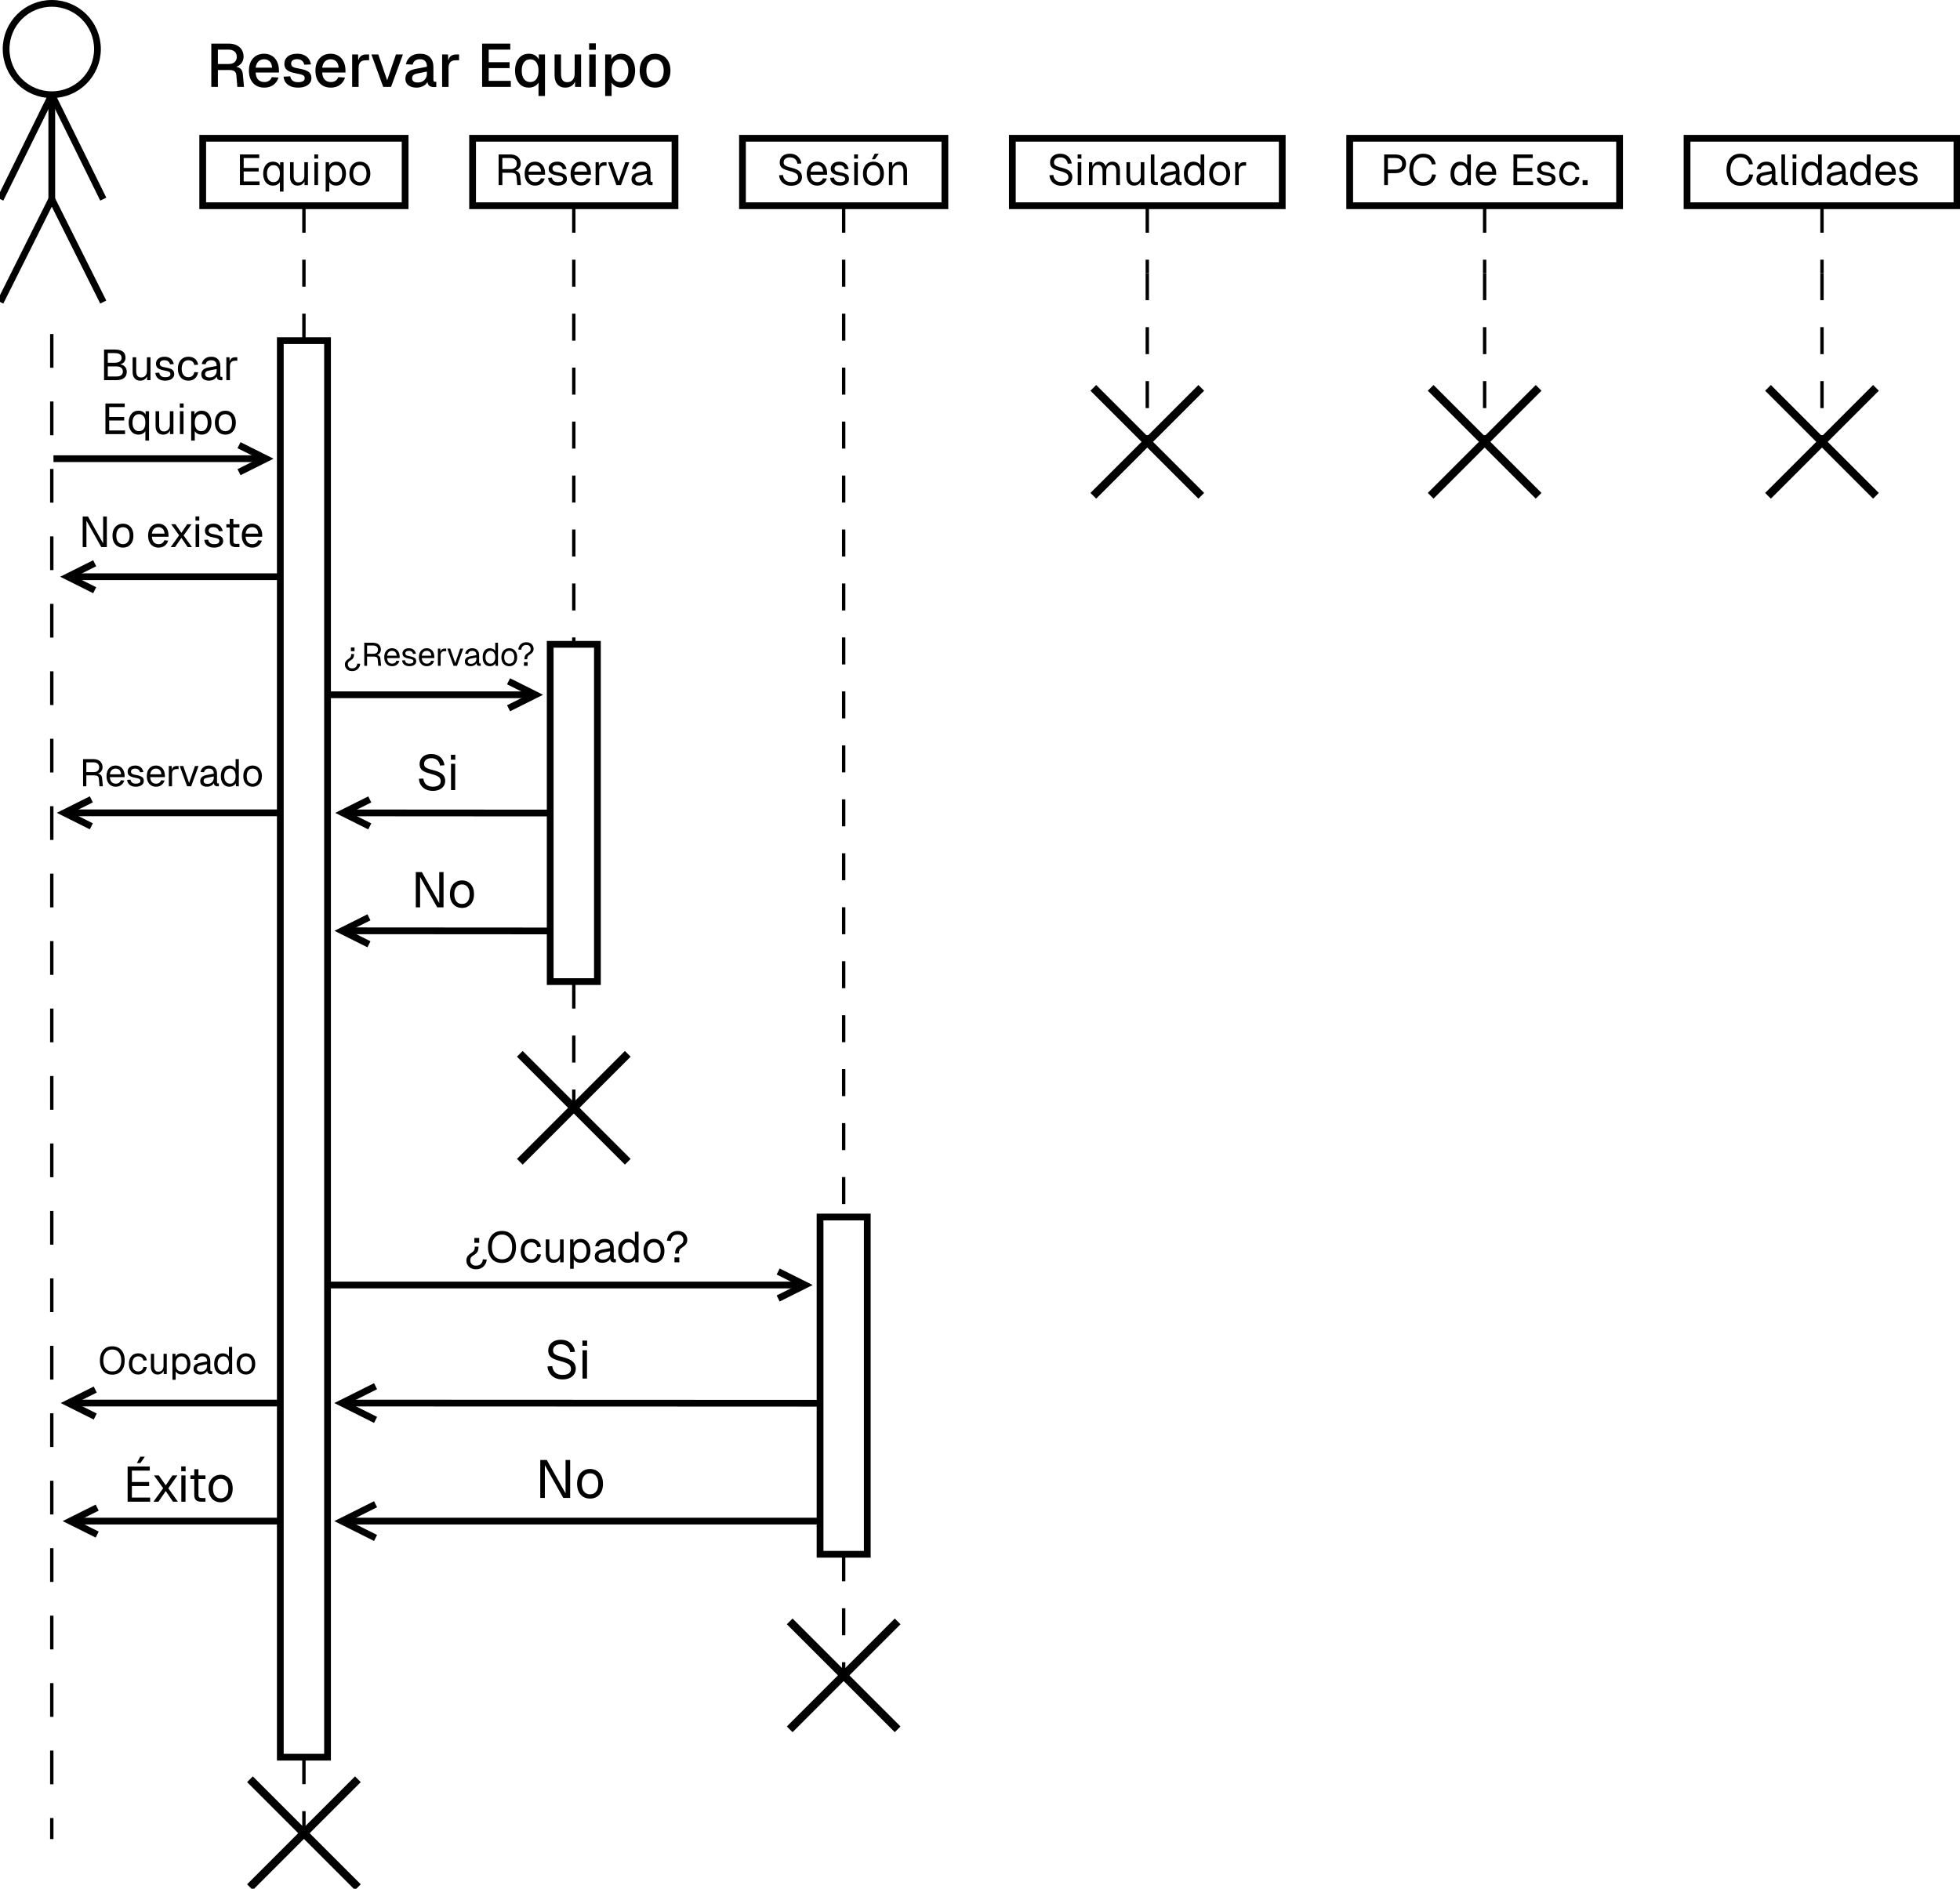 <?xml version="1.0" encoding="UTF-8"?>
<svg xmlns="http://www.w3.org/2000/svg" xmlns:xlink="http://www.w3.org/1999/xlink" width="581" height="560" viewBox="0 0 581 560">
<defs>
<g>
<g id="glyph-0-0">
<path d="M 1.172 0 L 1.172 -9.078 L 6.891 -9.078 L 6.891 -8.016 L 2.281 -8.016 L 2.281 -5.078 L 6.734 -5.078 L 6.734 -4.031 L 2.281 -4.031 L 2.281 -1.078 L 6.984 -1.078 L 6.984 0 Z M 1.172 0 "/>
</g>
<g id="glyph-0-1">
<path d="M 6.594 1.922 L 5.516 1.922 L 5.516 -1.453 L 5.672 -1.281 C 5.586 -0.988 5.441 -0.734 5.234 -0.516 C 5.023 -0.305 4.77 -0.141 4.469 -0.016 C 4.164 0.098 3.844 0.156 3.5 0.156 C 2.82 0.156 2.266 -0.008 1.828 -0.344 C 1.398 -0.676 1.082 -1.109 0.875 -1.641 C 0.664 -2.18 0.562 -2.766 0.562 -3.391 C 0.562 -4.016 0.664 -4.594 0.875 -5.125 C 1.082 -5.664 1.398 -6.102 1.828 -6.438 C 2.266 -6.77 2.82 -6.938 3.5 -6.938 C 4.02 -6.938 4.477 -6.805 4.875 -6.547 C 5.281 -6.285 5.562 -5.906 5.719 -5.406 L 5.562 -5.328 L 5.594 -6.781 L 6.594 -6.781 Z M 3.594 -0.875 C 4 -0.875 4.344 -0.969 4.625 -1.156 C 4.914 -1.344 5.133 -1.625 5.281 -2 C 5.438 -2.375 5.516 -2.836 5.516 -3.391 C 5.516 -3.941 5.438 -4.406 5.281 -4.781 C 5.125 -5.156 4.898 -5.438 4.609 -5.625 C 4.328 -5.812 3.988 -5.906 3.594 -5.906 C 3.008 -5.906 2.547 -5.68 2.203 -5.234 C 1.859 -4.797 1.688 -4.18 1.688 -3.391 C 1.688 -2.598 1.859 -1.977 2.203 -1.531 C 2.547 -1.094 3.008 -0.875 3.594 -0.875 Z M 3.594 -0.875 "/>
</g>
<g id="glyph-0-2">
<path d="M 3.25 0.156 C 2.57 0.156 2.031 -0.07 1.625 -0.531 C 1.227 -0.988 1.031 -1.617 1.031 -2.422 L 1.031 -6.781 L 2.094 -6.781 L 2.094 -2.719 C 2.094 -2.062 2.207 -1.578 2.438 -1.266 C 2.676 -0.953 3.039 -0.797 3.531 -0.797 C 4.07 -0.797 4.492 -0.969 4.797 -1.312 C 5.109 -1.656 5.266 -2.129 5.266 -2.734 L 5.266 -6.781 L 6.328 -6.781 L 6.328 0 L 5.312 0 L 5.312 -1.672 L 5.484 -1.594 C 5.336 -1.031 5.07 -0.598 4.688 -0.297 C 4.312 0.004 3.832 0.156 3.25 0.156 Z M 3.25 0.156 "/>
</g>
<g id="glyph-0-3">
<path d="M 1.031 0 L 1.031 -6.781 L 2.094 -6.781 L 2.094 0 Z M 1 -7.844 L 1 -9.094 L 2.125 -9.094 L 2.125 -7.844 Z M 1 -7.844 "/>
</g>
<g id="glyph-0-4">
<path d="M 1.031 1.922 L 1.031 -6.781 L 2.016 -6.781 L 2.047 -5.328 L 1.891 -5.406 C 2.066 -5.906 2.352 -6.285 2.75 -6.547 C 3.145 -6.805 3.602 -6.938 4.125 -6.938 C 4.789 -6.938 5.336 -6.77 5.766 -6.438 C 6.203 -6.102 6.523 -5.664 6.734 -5.125 C 6.941 -4.594 7.047 -4.016 7.047 -3.391 C 7.047 -2.766 6.941 -2.18 6.734 -1.641 C 6.523 -1.109 6.203 -0.676 5.766 -0.344 C 5.336 -0.008 4.789 0.156 4.125 0.156 C 3.77 0.156 3.441 0.098 3.141 -0.016 C 2.836 -0.141 2.582 -0.305 2.375 -0.516 C 2.164 -0.734 2.02 -0.988 1.938 -1.281 L 2.094 -1.453 L 2.094 1.922 Z M 4.016 -0.875 C 4.609 -0.875 5.07 -1.094 5.406 -1.531 C 5.75 -1.977 5.922 -2.598 5.922 -3.391 C 5.922 -4.18 5.75 -4.797 5.406 -5.234 C 5.07 -5.68 4.609 -5.906 4.016 -5.906 C 3.617 -5.906 3.281 -5.812 3 -5.625 C 2.719 -5.438 2.492 -5.156 2.328 -4.781 C 2.172 -4.406 2.094 -3.941 2.094 -3.391 C 2.094 -2.836 2.172 -2.375 2.328 -2 C 2.484 -1.625 2.703 -1.344 2.984 -1.156 C 3.273 -0.969 3.617 -0.875 4.016 -0.875 Z M 4.016 -0.875 "/>
</g>
<g id="glyph-0-5">
<path d="M 3.672 0.156 C 3.047 0.156 2.5 0.008 2.031 -0.281 C 1.562 -0.57 1.195 -0.984 0.938 -1.516 C 0.688 -2.047 0.562 -2.672 0.562 -3.391 C 0.562 -4.117 0.688 -4.742 0.938 -5.266 C 1.195 -5.797 1.562 -6.207 2.031 -6.5 C 2.5 -6.789 3.047 -6.938 3.672 -6.938 C 4.297 -6.938 4.836 -6.789 5.297 -6.5 C 5.766 -6.207 6.125 -5.797 6.375 -5.266 C 6.633 -4.742 6.766 -4.117 6.766 -3.391 C 6.766 -2.672 6.633 -2.047 6.375 -1.516 C 6.125 -0.984 5.766 -0.57 5.297 -0.281 C 4.836 0.008 4.297 0.156 3.672 0.156 Z M 3.672 -0.875 C 4.297 -0.875 4.781 -1.098 5.125 -1.547 C 5.469 -1.992 5.641 -2.609 5.641 -3.391 C 5.641 -4.172 5.469 -4.785 5.125 -5.234 C 4.781 -5.68 4.297 -5.906 3.672 -5.906 C 3.047 -5.906 2.555 -5.68 2.203 -5.234 C 1.859 -4.785 1.688 -4.172 1.688 -3.391 C 1.688 -2.609 1.859 -1.992 2.203 -1.547 C 2.555 -1.098 3.047 -0.875 3.672 -0.875 Z M 3.672 -0.875 "/>
</g>
<g id="glyph-0-6">
<path d="M 1.172 0 L 1.172 -9.078 L 4.625 -9.078 C 5.258 -9.078 5.805 -8.969 6.266 -8.75 C 6.734 -8.531 7.094 -8.211 7.344 -7.797 C 7.594 -7.379 7.719 -6.891 7.719 -6.328 C 7.719 -5.922 7.617 -5.555 7.422 -5.234 C 7.234 -4.922 6.988 -4.672 6.688 -4.484 C 6.395 -4.297 6.086 -4.191 5.766 -4.172 L 5.688 -4.281 C 6.238 -4.281 6.672 -4.148 6.984 -3.891 C 7.305 -3.641 7.492 -3.234 7.547 -2.672 L 7.812 0 L 6.688 0 L 6.469 -2.562 C 6.426 -2.938 6.285 -3.211 6.047 -3.391 C 5.816 -3.566 5.438 -3.656 4.906 -3.656 L 2.281 -3.656 L 2.281 0 Z M 2.281 -4.734 L 4.766 -4.734 C 5.316 -4.734 5.754 -4.875 6.078 -5.156 C 6.398 -5.438 6.562 -5.836 6.562 -6.359 C 6.562 -6.891 6.395 -7.297 6.062 -7.578 C 5.727 -7.867 5.25 -8.016 4.625 -8.016 L 2.281 -8.016 Z M 2.281 -4.734 "/>
</g>
<g id="glyph-0-7">
<path d="M 3.672 0.156 C 3.035 0.156 2.484 0.008 2.016 -0.281 C 1.547 -0.57 1.188 -0.984 0.938 -1.516 C 0.688 -2.047 0.562 -2.672 0.562 -3.391 C 0.562 -4.109 0.688 -4.727 0.938 -5.25 C 1.188 -5.781 1.539 -6.191 2 -6.484 C 2.457 -6.785 3 -6.938 3.625 -6.938 C 4.207 -6.938 4.723 -6.797 5.172 -6.516 C 5.629 -6.242 5.984 -5.844 6.234 -5.312 C 6.484 -4.781 6.609 -4.133 6.609 -3.375 L 6.609 -3.062 L 1.688 -3.062 C 1.727 -2.332 1.922 -1.785 2.266 -1.422 C 2.617 -1.055 3.086 -0.875 3.672 -0.875 C 4.117 -0.875 4.484 -0.977 4.766 -1.188 C 5.055 -1.395 5.254 -1.672 5.359 -2.016 L 6.516 -1.922 C 6.336 -1.316 6 -0.816 5.5 -0.422 C 5 -0.035 4.391 0.156 3.672 0.156 Z M 1.688 -4 L 5.438 -4 C 5.383 -4.656 5.191 -5.133 4.859 -5.438 C 4.535 -5.75 4.125 -5.906 3.625 -5.906 C 3.102 -5.906 2.672 -5.742 2.328 -5.422 C 1.992 -5.109 1.781 -4.633 1.688 -4 Z M 1.688 -4 "/>
</g>
<g id="glyph-0-8">
<path d="M 3.5 0.156 C 2.883 0.156 2.363 0.055 1.938 -0.141 C 1.52 -0.336 1.191 -0.609 0.953 -0.953 C 0.723 -1.297 0.594 -1.691 0.562 -2.141 L 1.688 -2.219 C 1.758 -1.801 1.938 -1.473 2.219 -1.234 C 2.5 -0.992 2.926 -0.875 3.5 -0.875 C 3.957 -0.875 4.32 -0.945 4.594 -1.094 C 4.875 -1.238 5.016 -1.477 5.016 -1.812 C 5.016 -1.988 4.973 -2.133 4.891 -2.25 C 4.805 -2.375 4.641 -2.484 4.391 -2.578 C 4.141 -2.672 3.77 -2.758 3.281 -2.844 C 2.633 -2.957 2.125 -3.102 1.75 -3.281 C 1.383 -3.457 1.125 -3.676 0.969 -3.938 C 0.812 -4.195 0.734 -4.504 0.734 -4.859 C 0.734 -5.461 0.953 -5.957 1.391 -6.344 C 1.836 -6.738 2.469 -6.938 3.281 -6.938 C 3.844 -6.938 4.312 -6.832 4.688 -6.625 C 5.07 -6.426 5.367 -6.16 5.578 -5.828 C 5.797 -5.504 5.941 -5.148 6.016 -4.766 L 4.891 -4.688 C 4.836 -4.926 4.742 -5.133 4.609 -5.312 C 4.473 -5.5 4.289 -5.645 4.062 -5.75 C 3.844 -5.852 3.582 -5.906 3.281 -5.906 C 2.789 -5.906 2.43 -5.812 2.203 -5.625 C 1.973 -5.438 1.859 -5.195 1.859 -4.906 C 1.859 -4.688 1.91 -4.504 2.016 -4.359 C 2.117 -4.223 2.289 -4.109 2.531 -4.016 C 2.77 -3.93 3.094 -3.852 3.5 -3.781 C 4.188 -3.664 4.723 -3.52 5.109 -3.344 C 5.492 -3.176 5.758 -2.969 5.906 -2.719 C 6.062 -2.477 6.141 -2.176 6.141 -1.812 C 6.141 -1.395 6.02 -1.039 5.781 -0.75 C 5.551 -0.457 5.238 -0.234 4.844 -0.078 C 4.445 0.078 4 0.156 3.5 0.156 Z M 3.5 0.156 "/>
</g>
<g id="glyph-0-9">
<path d="M 1.031 0 L 1.031 -6.781 L 1.969 -6.781 L 2.016 -5.062 L 1.922 -5.109 C 2.004 -5.68 2.188 -6.102 2.469 -6.375 C 2.758 -6.645 3.145 -6.781 3.625 -6.781 L 4.281 -6.781 L 4.281 -5.766 L 3.641 -5.766 C 3.297 -5.766 3.008 -5.703 2.781 -5.578 C 2.551 -5.453 2.379 -5.266 2.266 -5.016 C 2.148 -4.773 2.094 -4.469 2.094 -4.094 L 2.094 0 Z M 1.031 0 "/>
</g>
<g id="glyph-0-10">
<path d="M 2.75 0 L 0.281 -6.781 L 1.453 -6.781 L 3.422 -1.094 L 5.406 -6.781 L 6.578 -6.781 L 4.109 0 Z M 2.75 0 "/>
</g>
<g id="glyph-0-11">
<path d="M 2.859 0.156 C 2.148 0.156 1.586 -0.004 1.172 -0.328 C 0.766 -0.648 0.562 -1.102 0.562 -1.688 C 0.562 -2.27 0.734 -2.727 1.078 -3.062 C 1.422 -3.395 1.961 -3.629 2.703 -3.766 L 5.109 -4.203 C 5.109 -4.773 4.973 -5.203 4.703 -5.484 C 4.43 -5.766 4.031 -5.906 3.5 -5.906 C 3.031 -5.906 2.656 -5.801 2.375 -5.594 C 2.102 -5.383 1.914 -5.086 1.812 -4.703 L 0.672 -4.781 C 0.805 -5.426 1.117 -5.945 1.609 -6.344 C 2.098 -6.738 2.727 -6.938 3.5 -6.938 C 4.363 -6.938 5.023 -6.691 5.484 -6.203 C 5.953 -5.711 6.188 -5.035 6.188 -4.172 L 6.188 -1.375 C 6.188 -1.219 6.211 -1.109 6.266 -1.047 C 6.316 -0.984 6.41 -0.953 6.547 -0.953 L 6.812 -0.953 L 6.812 0 C 6.77 0.008 6.711 0.016 6.641 0.016 C 6.566 0.023 6.488 0.031 6.406 0.031 C 6.094 0.031 5.836 -0.016 5.641 -0.109 C 5.453 -0.211 5.316 -0.367 5.234 -0.578 C 5.148 -0.785 5.109 -1.062 5.109 -1.406 L 5.234 -1.375 C 5.172 -1.094 5.023 -0.832 4.797 -0.594 C 4.566 -0.363 4.281 -0.18 3.938 -0.047 C 3.594 0.086 3.234 0.156 2.859 0.156 Z M 2.953 -0.797 C 3.41 -0.797 3.797 -0.879 4.109 -1.047 C 4.43 -1.223 4.676 -1.461 4.844 -1.766 C 5.02 -2.078 5.109 -2.422 5.109 -2.797 L 5.109 -3.281 L 2.906 -2.859 C 2.445 -2.773 2.129 -2.645 1.953 -2.469 C 1.773 -2.301 1.688 -2.078 1.688 -1.797 C 1.688 -1.473 1.801 -1.223 2.031 -1.047 C 2.258 -0.879 2.566 -0.797 2.953 -0.797 Z M 2.953 -0.797 "/>
</g>
<g id="glyph-0-12">
<path d="M 4.297 0.203 C 3.598 0.203 2.988 0.07 2.469 -0.188 C 1.945 -0.457 1.535 -0.82 1.234 -1.281 C 0.93 -1.75 0.754 -2.289 0.703 -2.906 L 1.859 -2.984 C 1.91 -2.523 2.039 -2.141 2.25 -1.828 C 2.457 -1.516 2.734 -1.273 3.078 -1.109 C 3.422 -0.953 3.836 -0.875 4.328 -0.875 C 4.754 -0.875 5.113 -0.926 5.406 -1.031 C 5.707 -1.145 5.938 -1.305 6.094 -1.516 C 6.25 -1.734 6.328 -1.992 6.328 -2.297 C 6.328 -2.578 6.258 -2.828 6.125 -3.047 C 6 -3.266 5.75 -3.461 5.375 -3.641 C 5.008 -3.828 4.461 -4.016 3.734 -4.203 C 3.035 -4.379 2.477 -4.57 2.062 -4.781 C 1.656 -5 1.359 -5.258 1.172 -5.562 C 0.984 -5.875 0.891 -6.254 0.891 -6.703 C 0.891 -7.211 1.008 -7.66 1.25 -8.047 C 1.5 -8.441 1.848 -8.75 2.297 -8.969 C 2.754 -9.188 3.297 -9.297 3.922 -9.297 C 4.578 -9.297 5.145 -9.164 5.625 -8.906 C 6.102 -8.656 6.484 -8.312 6.766 -7.875 C 7.047 -7.445 7.223 -6.957 7.297 -6.406 L 6.141 -6.328 C 6.086 -6.691 5.969 -7.016 5.781 -7.297 C 5.602 -7.586 5.352 -7.812 5.031 -7.969 C 4.719 -8.133 4.336 -8.219 3.891 -8.219 C 3.328 -8.219 2.879 -8.082 2.547 -7.812 C 2.211 -7.539 2.047 -7.188 2.047 -6.75 C 2.047 -6.469 2.109 -6.234 2.234 -6.047 C 2.367 -5.867 2.609 -5.707 2.953 -5.562 C 3.297 -5.426 3.785 -5.281 4.422 -5.125 C 5.18 -4.938 5.785 -4.711 6.234 -4.453 C 6.68 -4.191 7 -3.891 7.188 -3.547 C 7.383 -3.203 7.484 -2.812 7.484 -2.375 C 7.484 -1.852 7.348 -1.395 7.078 -1 C 6.805 -0.613 6.43 -0.316 5.953 -0.109 C 5.473 0.098 4.922 0.203 4.297 0.203 Z M 4.297 0.203 "/>
</g>
<g id="glyph-0-13">
<path d="M 3.672 0.156 C 3.047 0.156 2.5 0.008 2.031 -0.281 C 1.562 -0.57 1.195 -0.984 0.938 -1.516 C 0.688 -2.047 0.562 -2.672 0.562 -3.391 C 0.562 -4.117 0.688 -4.742 0.938 -5.266 C 1.195 -5.797 1.562 -6.207 2.031 -6.5 C 2.5 -6.789 3.047 -6.938 3.672 -6.938 C 4.297 -6.938 4.836 -6.789 5.297 -6.5 C 5.766 -6.207 6.125 -5.797 6.375 -5.266 C 6.633 -4.742 6.766 -4.117 6.766 -3.391 C 6.766 -2.672 6.633 -2.047 6.375 -1.516 C 6.125 -0.984 5.766 -0.57 5.297 -0.281 C 4.836 0.008 4.297 0.156 3.672 0.156 Z M 3.672 -0.875 C 4.297 -0.875 4.781 -1.098 5.125 -1.547 C 5.469 -1.992 5.641 -2.609 5.641 -3.391 C 5.641 -4.172 5.469 -4.785 5.125 -5.234 C 4.781 -5.68 4.297 -5.906 3.672 -5.906 C 3.047 -5.906 2.555 -5.68 2.203 -5.234 C 1.859 -4.785 1.688 -4.172 1.688 -3.391 C 1.688 -2.609 1.859 -1.992 2.203 -1.547 C 2.555 -1.098 3.047 -0.875 3.672 -0.875 Z M 3.203 -7.656 L 4.047 -9.297 L 5.25 -9.297 L 4.094 -7.656 Z M 3.203 -7.656 "/>
</g>
<g id="glyph-0-14">
<path d="M 1.031 0 L 1.031 -6.781 L 2.016 -6.781 L 2.047 -5.062 L 1.922 -5.172 C 2.004 -5.566 2.148 -5.895 2.359 -6.156 C 2.578 -6.414 2.836 -6.609 3.141 -6.734 C 3.441 -6.867 3.77 -6.938 4.125 -6.938 C 4.645 -6.938 5.07 -6.82 5.406 -6.594 C 5.738 -6.363 5.988 -6.051 6.156 -5.656 C 6.32 -5.27 6.406 -4.836 6.406 -4.359 L 6.406 0 L 5.344 0 L 5.344 -4.062 C 5.344 -4.477 5.289 -4.828 5.188 -5.109 C 5.094 -5.398 4.938 -5.617 4.719 -5.766 C 4.508 -5.91 4.234 -5.984 3.891 -5.984 C 3.367 -5.984 2.938 -5.816 2.594 -5.484 C 2.258 -5.16 2.094 -4.688 2.094 -4.062 L 2.094 0 Z M 1.031 0 "/>
</g>
<g id="glyph-0-15">
<path d="M 1.031 0 L 1.031 -6.781 L 2.016 -6.781 L 2.047 -5.062 L 1.891 -5.125 C 1.973 -5.5 2.109 -5.816 2.297 -6.078 C 2.484 -6.348 2.719 -6.555 3 -6.703 C 3.281 -6.859 3.594 -6.938 3.938 -6.938 C 4.531 -6.938 5.008 -6.773 5.375 -6.453 C 5.75 -6.129 5.984 -5.676 6.078 -5.094 L 5.875 -5.109 C 5.938 -5.492 6.062 -5.82 6.25 -6.094 C 6.438 -6.363 6.672 -6.57 6.953 -6.719 C 7.242 -6.863 7.578 -6.938 7.953 -6.938 C 8.441 -6.938 8.852 -6.832 9.188 -6.625 C 9.52 -6.426 9.77 -6.133 9.938 -5.75 C 10.113 -5.375 10.203 -4.91 10.203 -4.359 L 10.203 0 L 9.125 0 L 9.125 -4.141 C 9.125 -4.754 9.004 -5.211 8.766 -5.516 C 8.523 -5.828 8.172 -5.984 7.703 -5.984 C 7.391 -5.984 7.113 -5.906 6.875 -5.75 C 6.645 -5.602 6.461 -5.383 6.328 -5.094 C 6.203 -4.812 6.141 -4.469 6.141 -4.062 L 6.141 0 L 5.062 0 L 5.062 -4.062 C 5.062 -4.664 4.953 -5.133 4.734 -5.469 C 4.523 -5.812 4.172 -5.984 3.672 -5.984 C 3.359 -5.984 3.082 -5.906 2.844 -5.75 C 2.613 -5.602 2.43 -5.383 2.297 -5.094 C 2.16 -4.801 2.094 -4.457 2.094 -4.062 L 2.094 0 Z M 1.031 0 "/>
</g>
<g id="glyph-0-16">
<path d="M 2.359 0 C 1.961 0 1.641 -0.098 1.391 -0.297 C 1.148 -0.504 1.031 -0.832 1.031 -1.281 L 1.031 -9.078 L 2.094 -9.078 L 2.094 -1.375 C 2.094 -1.238 2.129 -1.133 2.203 -1.062 C 2.273 -0.988 2.379 -0.953 2.516 -0.953 L 3.109 -0.953 L 3.109 0 Z M 2.359 0 "/>
</g>
<g id="glyph-0-17">
<path d="M 3.422 0.156 C 2.836 0.156 2.328 0.008 1.891 -0.281 C 1.461 -0.57 1.133 -0.977 0.906 -1.5 C 0.676 -2.031 0.562 -2.66 0.562 -3.391 C 0.562 -4.117 0.676 -4.742 0.906 -5.266 C 1.133 -5.797 1.461 -6.207 1.891 -6.5 C 2.328 -6.789 2.836 -6.938 3.422 -6.938 C 3.879 -6.938 4.297 -6.836 4.672 -6.641 C 5.047 -6.453 5.328 -6.18 5.516 -5.828 L 5.516 -9.078 L 6.594 -9.078 L 6.594 0 L 5.625 0 L 5.578 -1.031 C 5.391 -0.656 5.102 -0.363 4.719 -0.156 C 4.332 0.051 3.898 0.156 3.422 0.156 Z M 3.641 -0.875 C 4.047 -0.875 4.383 -0.973 4.656 -1.172 C 4.938 -1.379 5.148 -1.672 5.297 -2.047 C 5.441 -2.43 5.516 -2.879 5.516 -3.391 C 5.516 -3.922 5.441 -4.375 5.297 -4.75 C 5.148 -5.125 4.938 -5.41 4.656 -5.609 C 4.383 -5.805 4.047 -5.906 3.641 -5.906 C 3.047 -5.906 2.57 -5.68 2.219 -5.234 C 1.863 -4.785 1.688 -4.172 1.688 -3.391 C 1.688 -2.617 1.863 -2.004 2.219 -1.547 C 2.57 -1.098 3.047 -0.875 3.641 -0.875 Z M 3.641 -0.875 "/>
</g>
<g id="glyph-0-18">
<path d="M 1.172 0 L 1.172 -9.078 L 4.438 -9.078 C 5.457 -9.078 6.25 -8.832 6.812 -8.344 C 7.375 -7.863 7.656 -7.191 7.656 -6.328 C 7.656 -5.754 7.523 -5.254 7.266 -4.828 C 7.016 -4.41 6.648 -4.086 6.172 -3.859 C 5.691 -3.641 5.113 -3.531 4.438 -3.531 L 2.281 -3.531 L 2.281 0 Z M 2.281 -4.609 L 4.438 -4.609 C 5.125 -4.609 5.641 -4.754 5.984 -5.047 C 6.328 -5.336 6.5 -5.766 6.5 -6.328 C 6.5 -6.891 6.328 -7.312 5.984 -7.594 C 5.641 -7.875 5.125 -8.016 4.438 -8.016 L 2.281 -8.016 Z M 2.281 -4.609 "/>
</g>
<g id="glyph-0-19">
<path d="M 4.656 0.203 C 3.844 0.203 3.129 0.016 2.516 -0.359 C 1.898 -0.742 1.422 -1.289 1.078 -2 C 0.742 -2.707 0.578 -3.551 0.578 -4.531 C 0.578 -5.508 0.742 -6.352 1.078 -7.062 C 1.422 -7.781 1.898 -8.332 2.516 -8.719 C 3.129 -9.102 3.844 -9.297 4.656 -9.297 C 5.758 -9.297 6.613 -9.016 7.219 -8.453 C 7.82 -7.898 8.219 -7.145 8.406 -6.188 L 7.25 -6.109 C 7.113 -6.766 6.836 -7.281 6.422 -7.656 C 6.004 -8.031 5.414 -8.219 4.656 -8.219 C 4.07 -8.219 3.562 -8.066 3.125 -7.766 C 2.688 -7.473 2.344 -7.051 2.094 -6.5 C 1.852 -5.957 1.734 -5.301 1.734 -4.531 C 1.734 -3.758 1.852 -3.098 2.094 -2.547 C 2.344 -2.004 2.688 -1.586 3.125 -1.297 C 3.562 -1.016 4.07 -0.875 4.656 -0.875 C 5.445 -0.875 6.062 -1.078 6.5 -1.484 C 6.938 -1.898 7.207 -2.461 7.312 -3.172 L 8.484 -3.094 C 8.367 -2.438 8.148 -1.859 7.828 -1.359 C 7.504 -0.867 7.078 -0.484 6.547 -0.203 C 6.016 0.066 5.383 0.203 4.656 0.203 Z M 4.656 0.203 "/>
</g>
<g id="glyph-0-20">
</g>
<g id="glyph-0-21">
<path d="M 3.672 0.156 C 3.035 0.156 2.484 0.008 2.016 -0.281 C 1.555 -0.57 1.195 -0.984 0.938 -1.516 C 0.688 -2.047 0.562 -2.672 0.562 -3.391 C 0.562 -4.109 0.688 -4.727 0.938 -5.25 C 1.195 -5.781 1.555 -6.191 2.016 -6.484 C 2.484 -6.785 3.035 -6.938 3.672 -6.938 C 4.191 -6.938 4.656 -6.844 5.062 -6.656 C 5.469 -6.477 5.797 -6.211 6.047 -5.859 C 6.305 -5.516 6.473 -5.086 6.547 -4.578 L 5.422 -4.5 C 5.348 -4.957 5.148 -5.305 4.828 -5.547 C 4.516 -5.785 4.129 -5.906 3.672 -5.906 C 3.047 -5.906 2.555 -5.68 2.203 -5.234 C 1.859 -4.785 1.688 -4.172 1.688 -3.391 C 1.688 -2.609 1.859 -1.992 2.203 -1.547 C 2.555 -1.098 3.047 -0.875 3.672 -0.875 C 4.129 -0.875 4.516 -1 4.828 -1.25 C 5.148 -1.508 5.348 -1.895 5.422 -2.406 L 6.547 -2.328 C 6.473 -1.828 6.305 -1.391 6.047 -1.016 C 5.797 -0.641 5.469 -0.348 5.062 -0.141 C 4.656 0.055 4.191 0.156 3.672 0.156 Z M 3.672 0.156 "/>
</g>
<g id="glyph-0-22">
<path d="M 0.562 0 L 0.562 -1.453 L 2.016 -1.453 L 2.016 0 Z M 0.562 0 "/>
</g>
<g id="glyph-0-23">
<path d="M 1.172 0 L 1.172 -9.078 L 4.297 -9.078 C 5.367 -9.078 6.176 -8.879 6.719 -8.484 C 7.258 -8.098 7.531 -7.484 7.531 -6.641 C 7.531 -6.242 7.441 -5.895 7.266 -5.594 C 7.098 -5.301 6.852 -5.07 6.531 -4.906 C 6.219 -4.738 5.844 -4.656 5.406 -4.656 L 5.406 -4.734 C 6.176 -4.734 6.785 -4.523 7.234 -4.109 C 7.68 -3.703 7.906 -3.164 7.906 -2.5 C 7.906 -1.664 7.633 -1.039 7.094 -0.625 C 6.562 -0.207 5.801 0 4.812 0 Z M 2.281 -1.078 L 4.812 -1.078 C 5.438 -1.078 5.914 -1.203 6.25 -1.453 C 6.582 -1.711 6.75 -2.082 6.75 -2.562 C 6.75 -3.039 6.582 -3.41 6.25 -3.672 C 5.914 -3.941 5.438 -4.078 4.812 -4.078 L 2.281 -4.078 Z M 2.281 -5.156 L 4.297 -5.156 C 4.961 -5.156 5.473 -5.281 5.828 -5.531 C 6.191 -5.781 6.375 -6.133 6.375 -6.594 C 6.375 -7.07 6.203 -7.426 5.859 -7.656 C 5.516 -7.895 4.992 -8.016 4.297 -8.016 L 2.281 -8.016 Z M 2.281 -5.156 "/>
</g>
<g id="glyph-0-24">
<path d="M 1.172 0 L 1.172 -9.078 L 2.734 -9.078 L 7.234 -1.094 L 7.234 -9.078 L 8.328 -9.078 L 8.328 0 L 6.688 0 L 2.281 -7.828 L 2.281 0 Z M 1.172 0 "/>
</g>
<g id="glyph-0-25">
<path d="M 0.594 0 L 3.094 -3.484 L 0.734 -6.781 L 1.984 -6.781 L 3.766 -4.219 L 5.484 -6.781 L 6.766 -6.781 L 4.422 -3.453 L 6.891 0 L 5.625 0 L 3.766 -2.734 L 1.875 0 Z M 0.594 0 "/>
</g>
<g id="glyph-0-26">
<path d="M 3.5 0 C 2.883 0 2.43 -0.141 2.141 -0.422 C 1.848 -0.703 1.703 -1.141 1.703 -1.734 L 1.703 -8.375 L 2.781 -8.375 L 2.781 -1.766 C 2.781 -1.461 2.848 -1.25 2.984 -1.125 C 3.117 -1.008 3.328 -0.953 3.609 -0.953 L 4.578 -0.953 L 4.578 0 Z M 0.703 -5.828 L 0.703 -6.781 L 4.578 -6.781 L 4.578 -5.828 Z M 0.703 -5.828 "/>
</g>
<g id="glyph-0-27">
<path d="M 3.375 2.078 C 2.82 2.078 2.332 1.961 1.906 1.734 C 1.488 1.516 1.16 1.207 0.922 0.812 C 0.68 0.414 0.562 -0.031 0.562 -0.531 C 0.562 -0.895 0.617 -1.207 0.734 -1.469 C 0.848 -1.738 1.023 -1.984 1.266 -2.203 C 1.504 -2.422 1.805 -2.648 2.172 -2.891 C 2.523 -3.109 2.758 -3.344 2.875 -3.594 C 3 -3.852 3.062 -4.203 3.062 -4.641 L 4.156 -4.641 C 4.156 -4.023 4.055 -3.535 3.859 -3.172 C 3.672 -2.816 3.359 -2.504 2.922 -2.234 C 2.586 -2.023 2.332 -1.844 2.156 -1.688 C 1.988 -1.531 1.875 -1.363 1.812 -1.188 C 1.75 -1.008 1.719 -0.789 1.719 -0.531 C 1.719 -0.094 1.863 0.27 2.156 0.562 C 2.445 0.852 2.852 1 3.375 1 C 4.008 1 4.492 0.836 4.828 0.516 C 5.172 0.191 5.375 -0.273 5.438 -0.891 L 6.594 -0.812 C 6.539 -0.25 6.375 0.242 6.094 0.672 C 5.82 1.109 5.457 1.453 5 1.703 C 4.539 1.953 4 2.078 3.375 2.078 Z M 4.359 -7.219 L 4.359 -5.766 L 2.922 -5.766 L 2.922 -7.219 Z M 4.359 -7.219 "/>
</g>
<g id="glyph-0-28">
<path d="M 4.719 0.203 C 3.852 0.203 3.113 0.016 2.5 -0.359 C 1.883 -0.742 1.41 -1.289 1.078 -2 C 0.742 -2.707 0.578 -3.551 0.578 -4.531 C 0.578 -5.508 0.742 -6.352 1.078 -7.062 C 1.41 -7.781 1.883 -8.332 2.5 -8.719 C 3.113 -9.102 3.852 -9.297 4.719 -9.297 C 5.594 -9.297 6.336 -9.102 6.953 -8.719 C 7.578 -8.332 8.051 -7.781 8.375 -7.062 C 8.707 -6.352 8.875 -5.508 8.875 -4.531 C 8.875 -3.551 8.707 -2.707 8.375 -2 C 8.051 -1.289 7.578 -0.742 6.953 -0.359 C 6.336 0.016 5.594 0.203 4.719 0.203 Z M 4.719 -0.875 C 5.352 -0.875 5.895 -1.016 6.344 -1.297 C 6.789 -1.586 7.133 -2.004 7.375 -2.547 C 7.613 -3.098 7.734 -3.758 7.734 -4.531 C 7.734 -5.301 7.613 -5.957 7.375 -6.5 C 7.133 -7.051 6.789 -7.473 6.344 -7.766 C 5.895 -8.066 5.352 -8.219 4.719 -8.219 C 4.094 -8.219 3.555 -8.066 3.109 -7.766 C 2.66 -7.473 2.316 -7.051 2.078 -6.5 C 1.848 -5.957 1.734 -5.301 1.734 -4.531 C 1.734 -3.758 1.848 -3.098 2.078 -2.547 C 2.316 -2.004 2.66 -1.586 3.109 -1.297 C 3.555 -1.016 4.094 -0.875 4.719 -0.875 Z M 4.719 -0.875 "/>
</g>
<g id="glyph-0-29">
<path d="M 3 -2.578 C 3 -3.191 3.094 -3.676 3.281 -4.031 C 3.477 -4.395 3.797 -4.711 4.234 -4.984 C 4.566 -5.191 4.82 -5.375 5 -5.531 C 5.176 -5.688 5.289 -5.852 5.344 -6.031 C 5.406 -6.207 5.438 -6.426 5.438 -6.688 C 5.438 -7.125 5.289 -7.488 5 -7.781 C 4.707 -8.07 4.301 -8.219 3.781 -8.219 C 3.145 -8.219 2.656 -8.055 2.312 -7.734 C 1.977 -7.41 1.781 -6.941 1.719 -6.328 L 0.562 -6.406 C 0.613 -6.969 0.773 -7.461 1.047 -7.891 C 1.316 -8.328 1.68 -8.672 2.141 -8.922 C 2.609 -9.172 3.156 -9.297 3.781 -9.297 C 4.332 -9.297 4.816 -9.18 5.234 -8.953 C 5.66 -8.734 5.992 -8.426 6.234 -8.031 C 6.473 -7.645 6.594 -7.195 6.594 -6.688 C 6.594 -6.32 6.535 -6.004 6.422 -5.734 C 6.305 -5.473 6.129 -5.234 5.891 -5.016 C 5.648 -4.797 5.348 -4.566 4.984 -4.328 C 4.641 -4.109 4.406 -3.875 4.281 -3.625 C 4.156 -3.375 4.094 -3.023 4.094 -2.578 Z M 2.797 0 L 2.797 -1.453 L 4.234 -1.453 L 4.234 0 Z M 2.797 0 "/>
</g>
<g id="glyph-1-0">
<path d="M 2.547 1.562 C 2.129 1.562 1.758 1.477 1.438 1.312 C 1.125 1.145 0.875 0.91 0.688 0.609 C 0.508 0.305 0.422 -0.031 0.422 -0.406 C 0.422 -0.676 0.461 -0.91 0.547 -1.109 C 0.641 -1.305 0.773 -1.488 0.953 -1.656 C 1.129 -1.82 1.359 -1.992 1.641 -2.172 C 1.898 -2.336 2.07 -2.516 2.156 -2.703 C 2.25 -2.898 2.297 -3.164 2.297 -3.5 L 3.141 -3.5 C 3.141 -3.039 3.066 -2.672 2.922 -2.391 C 2.773 -2.117 2.535 -1.879 2.203 -1.672 C 1.953 -1.523 1.758 -1.391 1.625 -1.266 C 1.5 -1.148 1.41 -1.023 1.359 -0.891 C 1.316 -0.754 1.297 -0.594 1.297 -0.406 C 1.297 -0.07 1.406 0.203 1.625 0.422 C 1.844 0.641 2.148 0.75 2.547 0.75 C 3.023 0.75 3.391 0.625 3.641 0.375 C 3.898 0.133 4.051 -0.211 4.094 -0.672 L 4.969 -0.609 C 4.926 -0.191 4.801 0.176 4.594 0.5 C 4.395 0.832 4.117 1.094 3.766 1.281 C 3.422 1.469 3.016 1.562 2.547 1.562 Z M 3.281 -5.438 L 3.281 -4.344 L 2.203 -4.344 L 2.203 -5.438 Z M 3.281 -5.438 "/>
</g>
<g id="glyph-1-1">
<path d="M 0.891 0 L 0.891 -6.844 L 3.484 -6.844 C 3.961 -6.844 4.375 -6.758 4.719 -6.594 C 5.07 -6.426 5.344 -6.188 5.531 -5.875 C 5.719 -5.562 5.812 -5.191 5.812 -4.766 C 5.812 -4.461 5.738 -4.191 5.594 -3.953 C 5.445 -3.711 5.258 -3.52 5.031 -3.375 C 4.812 -3.227 4.582 -3.148 4.344 -3.141 L 4.281 -3.234 C 4.695 -3.234 5.023 -3.133 5.266 -2.938 C 5.504 -2.75 5.645 -2.441 5.688 -2.016 L 5.875 0 L 5.047 0 L 4.875 -1.922 C 4.844 -2.211 4.738 -2.422 4.562 -2.547 C 4.383 -2.68 4.098 -2.75 3.703 -2.75 L 1.719 -2.75 L 1.719 0 Z M 1.719 -3.562 L 3.594 -3.562 C 4.008 -3.562 4.336 -3.664 4.578 -3.875 C 4.828 -4.094 4.953 -4.398 4.953 -4.797 C 4.953 -5.191 4.82 -5.492 4.562 -5.703 C 4.312 -5.922 3.953 -6.031 3.484 -6.031 L 1.719 -6.031 Z M 1.719 -3.562 "/>
</g>
<g id="glyph-1-2">
<path d="M 2.766 0.109 C 2.285 0.109 1.867 0 1.516 -0.219 C 1.172 -0.438 0.898 -0.742 0.703 -1.141 C 0.516 -1.547 0.422 -2.02 0.422 -2.562 C 0.422 -3.094 0.516 -3.555 0.703 -3.953 C 0.898 -4.359 1.172 -4.672 1.516 -4.891 C 1.859 -5.109 2.266 -5.219 2.734 -5.219 C 3.172 -5.219 3.562 -5.113 3.906 -4.906 C 4.25 -4.695 4.516 -4.395 4.703 -4 C 4.891 -3.602 4.984 -3.117 4.984 -2.547 L 4.984 -2.297 L 1.266 -2.297 C 1.305 -1.754 1.457 -1.344 1.719 -1.062 C 1.977 -0.789 2.328 -0.656 2.766 -0.656 C 3.098 -0.656 3.375 -0.734 3.594 -0.891 C 3.812 -1.047 3.961 -1.254 4.047 -1.516 L 4.906 -1.453 C 4.77 -0.992 4.516 -0.617 4.141 -0.328 C 3.766 -0.035 3.305 0.109 2.766 0.109 Z M 1.266 -3.016 L 4.094 -3.016 C 4.062 -3.516 3.922 -3.879 3.672 -4.109 C 3.422 -4.336 3.109 -4.453 2.734 -4.453 C 2.336 -4.453 2.008 -4.332 1.75 -4.094 C 1.5 -3.852 1.336 -3.492 1.266 -3.016 Z M 1.266 -3.016 "/>
</g>
<g id="glyph-1-3">
<path d="M 2.625 0.109 C 2.176 0.109 1.789 0.035 1.469 -0.109 C 1.156 -0.254 0.91 -0.457 0.734 -0.719 C 0.555 -0.977 0.453 -1.273 0.422 -1.609 L 1.266 -1.672 C 1.316 -1.359 1.445 -1.109 1.656 -0.922 C 1.875 -0.742 2.195 -0.656 2.625 -0.656 C 2.977 -0.656 3.258 -0.711 3.469 -0.828 C 3.676 -0.941 3.781 -1.125 3.781 -1.375 C 3.781 -1.508 3.75 -1.617 3.688 -1.703 C 3.625 -1.797 3.5 -1.875 3.312 -1.938 C 3.125 -2.008 2.848 -2.078 2.484 -2.141 C 1.992 -2.234 1.609 -2.344 1.328 -2.469 C 1.047 -2.602 0.844 -2.77 0.719 -2.969 C 0.602 -3.164 0.547 -3.395 0.547 -3.656 C 0.547 -4.113 0.711 -4.488 1.047 -4.781 C 1.379 -5.07 1.859 -5.219 2.484 -5.219 C 2.898 -5.219 3.25 -5.141 3.531 -4.984 C 3.82 -4.836 4.047 -4.641 4.203 -4.391 C 4.367 -4.148 4.477 -3.883 4.531 -3.594 L 3.688 -3.531 C 3.645 -3.707 3.57 -3.863 3.469 -4 C 3.363 -4.145 3.227 -4.254 3.062 -4.328 C 2.895 -4.41 2.695 -4.453 2.469 -4.453 C 2.102 -4.453 1.832 -4.379 1.656 -4.234 C 1.477 -4.098 1.391 -3.922 1.391 -3.703 C 1.391 -3.535 1.43 -3.398 1.516 -3.297 C 1.598 -3.191 1.727 -3.102 1.906 -3.031 C 2.082 -2.969 2.32 -2.91 2.625 -2.859 C 3.145 -2.766 3.551 -2.648 3.844 -2.516 C 4.133 -2.391 4.336 -2.234 4.453 -2.047 C 4.566 -1.867 4.625 -1.645 4.625 -1.375 C 4.625 -1.051 4.535 -0.781 4.359 -0.562 C 4.18 -0.344 3.941 -0.176 3.641 -0.062 C 3.348 0.051 3.008 0.109 2.625 0.109 Z M 2.625 0.109 "/>
</g>
<g id="glyph-1-4">
<path d="M 0.766 0 L 0.766 -5.109 L 1.484 -5.109 L 1.516 -3.812 L 1.453 -3.844 C 1.516 -4.281 1.648 -4.598 1.859 -4.797 C 2.078 -5.004 2.367 -5.109 2.734 -5.109 L 3.234 -5.109 L 3.234 -4.344 L 2.734 -4.344 C 2.484 -4.344 2.27 -4.297 2.094 -4.203 C 1.926 -4.109 1.797 -3.969 1.703 -3.781 C 1.617 -3.602 1.578 -3.367 1.578 -3.078 L 1.578 0 Z M 0.766 0 "/>
</g>
<g id="glyph-1-5">
<path d="M 2.078 0 L 0.219 -5.109 L 1.094 -5.109 L 2.578 -0.828 L 4.062 -5.109 L 4.953 -5.109 L 3.094 0 Z M 2.078 0 "/>
</g>
<g id="glyph-1-6">
<path d="M 2.156 0.109 C 1.625 0.109 1.203 -0.008 0.891 -0.25 C 0.578 -0.488 0.422 -0.828 0.422 -1.266 C 0.422 -1.703 0.551 -2.047 0.812 -2.297 C 1.07 -2.555 1.477 -2.734 2.031 -2.828 L 3.844 -3.172 C 3.844 -3.598 3.738 -3.914 3.531 -4.125 C 3.332 -4.344 3.031 -4.453 2.625 -4.453 C 2.281 -4.453 2.004 -4.375 1.797 -4.219 C 1.586 -4.062 1.445 -3.832 1.375 -3.531 L 0.516 -3.609 C 0.609 -4.086 0.836 -4.473 1.203 -4.766 C 1.578 -5.066 2.051 -5.219 2.625 -5.219 C 3.281 -5.219 3.781 -5.031 4.125 -4.656 C 4.477 -4.289 4.656 -3.785 4.656 -3.141 L 4.656 -1.031 C 4.656 -0.914 4.676 -0.832 4.719 -0.781 C 4.758 -0.738 4.828 -0.719 4.922 -0.719 L 5.125 -0.719 L 5.125 0 C 5.102 0.008 5.062 0.016 5 0.016 C 4.945 0.016 4.891 0.016 4.828 0.016 C 4.586 0.016 4.395 -0.02 4.25 -0.094 C 4.113 -0.164 4.008 -0.281 3.938 -0.438 C 3.875 -0.594 3.844 -0.801 3.844 -1.062 L 3.938 -1.047 C 3.895 -0.828 3.785 -0.629 3.609 -0.453 C 3.441 -0.273 3.227 -0.133 2.969 -0.031 C 2.707 0.062 2.438 0.109 2.156 0.109 Z M 2.234 -0.594 C 2.566 -0.594 2.852 -0.66 3.094 -0.797 C 3.344 -0.93 3.531 -1.109 3.656 -1.328 C 3.781 -1.555 3.844 -1.816 3.844 -2.109 L 3.844 -2.469 L 2.188 -2.156 C 1.844 -2.094 1.602 -1.992 1.469 -1.859 C 1.332 -1.734 1.266 -1.562 1.266 -1.344 C 1.266 -1.113 1.348 -0.93 1.516 -0.797 C 1.691 -0.66 1.93 -0.594 2.234 -0.594 Z M 2.234 -0.594 "/>
</g>
<g id="glyph-1-7">
<path d="M 2.578 0.109 C 2.141 0.109 1.754 0 1.422 -0.219 C 1.098 -0.438 0.848 -0.742 0.672 -1.141 C 0.504 -1.535 0.422 -2.008 0.422 -2.562 C 0.422 -3.102 0.504 -3.57 0.672 -3.969 C 0.848 -4.363 1.098 -4.672 1.422 -4.891 C 1.754 -5.109 2.141 -5.219 2.578 -5.219 C 2.922 -5.219 3.234 -5.145 3.516 -5 C 3.797 -4.863 4.008 -4.66 4.156 -4.391 L 4.156 -6.844 L 4.969 -6.844 L 4.969 0 L 4.234 0 L 4.203 -0.766 C 4.055 -0.492 3.836 -0.281 3.547 -0.125 C 3.266 0.031 2.941 0.109 2.578 0.109 Z M 2.75 -0.656 C 3.051 -0.656 3.305 -0.734 3.516 -0.891 C 3.723 -1.047 3.879 -1.266 3.984 -1.547 C 4.098 -1.828 4.156 -2.164 4.156 -2.562 C 4.156 -2.957 4.098 -3.297 3.984 -3.578 C 3.879 -3.859 3.723 -4.07 3.516 -4.219 C 3.305 -4.375 3.051 -4.453 2.75 -4.453 C 2.301 -4.453 1.941 -4.281 1.672 -3.938 C 1.398 -3.602 1.266 -3.145 1.266 -2.562 C 1.266 -1.969 1.398 -1.5 1.672 -1.156 C 1.941 -0.82 2.301 -0.656 2.75 -0.656 Z M 2.75 -0.656 "/>
</g>
<g id="glyph-1-8">
<path d="M 2.766 0.109 C 2.297 0.109 1.883 0 1.531 -0.219 C 1.176 -0.438 0.898 -0.742 0.703 -1.141 C 0.516 -1.547 0.422 -2.02 0.422 -2.562 C 0.422 -3.102 0.516 -3.57 0.703 -3.969 C 0.898 -4.363 1.176 -4.672 1.531 -4.891 C 1.883 -5.109 2.297 -5.219 2.766 -5.219 C 3.234 -5.219 3.641 -5.109 3.984 -4.891 C 4.336 -4.672 4.609 -4.363 4.797 -3.969 C 4.992 -3.57 5.094 -3.102 5.094 -2.562 C 5.094 -2.02 4.992 -1.547 4.797 -1.141 C 4.609 -0.742 4.336 -0.438 3.984 -0.219 C 3.641 0 3.234 0.109 2.766 0.109 Z M 2.766 -0.656 C 3.234 -0.656 3.598 -0.82 3.859 -1.156 C 4.117 -1.5 4.25 -1.969 4.25 -2.562 C 4.25 -3.145 4.117 -3.602 3.859 -3.938 C 3.598 -4.281 3.234 -4.453 2.766 -4.453 C 2.297 -4.453 1.926 -4.281 1.656 -3.938 C 1.395 -3.602 1.266 -3.145 1.266 -2.562 C 1.266 -1.969 1.395 -1.5 1.656 -1.156 C 1.926 -0.82 2.297 -0.656 2.766 -0.656 Z M 2.766 -0.656 "/>
</g>
<g id="glyph-1-9">
<path d="M 2.25 -1.938 C 2.25 -2.395 2.32 -2.758 2.469 -3.031 C 2.613 -3.312 2.852 -3.555 3.188 -3.766 C 3.438 -3.91 3.629 -4.039 3.766 -4.156 C 3.898 -4.281 3.988 -4.41 4.031 -4.547 C 4.07 -4.68 4.094 -4.844 4.094 -5.031 C 4.094 -5.363 3.984 -5.641 3.766 -5.859 C 3.547 -6.078 3.238 -6.188 2.844 -6.188 C 2.363 -6.188 2 -6.062 1.75 -5.812 C 1.5 -5.57 1.348 -5.223 1.297 -4.766 L 0.422 -4.828 C 0.461 -5.242 0.582 -5.613 0.781 -5.938 C 0.988 -6.27 1.266 -6.531 1.609 -6.719 C 1.961 -6.906 2.375 -7 2.844 -7 C 3.258 -7 3.625 -6.914 3.938 -6.75 C 4.258 -6.582 4.508 -6.348 4.688 -6.047 C 4.875 -5.754 4.969 -5.414 4.969 -5.031 C 4.969 -4.758 4.922 -4.523 4.828 -4.328 C 4.742 -4.129 4.613 -3.945 4.438 -3.781 C 4.258 -3.613 4.031 -3.441 3.75 -3.266 C 3.488 -3.098 3.312 -2.922 3.219 -2.734 C 3.125 -2.547 3.078 -2.281 3.078 -1.938 Z M 2.109 0 L 2.109 -1.094 L 3.188 -1.094 L 3.188 0 Z M 2.109 0 "/>
</g>
<g id="glyph-2-0">
<path d="M 4.953 0.234 C 4.141 0.234 3.43 0.082 2.828 -0.219 C 2.234 -0.52 1.758 -0.938 1.406 -1.469 C 1.062 -2.008 0.863 -2.633 0.812 -3.344 L 2.141 -3.422 C 2.203 -2.91 2.348 -2.473 2.578 -2.109 C 2.816 -1.742 3.133 -1.469 3.531 -1.281 C 3.938 -1.094 4.414 -1 4.969 -1 C 5.457 -1 5.875 -1.062 6.219 -1.188 C 6.562 -1.32 6.82 -1.508 7 -1.75 C 7.188 -2 7.281 -2.301 7.281 -2.656 C 7.281 -2.977 7.203 -3.266 7.047 -3.516 C 6.898 -3.766 6.613 -3.992 6.188 -4.203 C 5.758 -4.41 5.129 -4.617 4.297 -4.828 C 3.492 -5.035 2.852 -5.258 2.375 -5.5 C 1.895 -5.75 1.551 -6.051 1.344 -6.406 C 1.133 -6.758 1.031 -7.195 1.031 -7.719 C 1.031 -8.301 1.172 -8.816 1.453 -9.266 C 1.734 -9.711 2.129 -10.062 2.641 -10.312 C 3.16 -10.562 3.781 -10.688 4.5 -10.688 C 5.27 -10.688 5.926 -10.539 6.469 -10.25 C 7.02 -9.957 7.457 -9.562 7.781 -9.062 C 8.102 -8.562 8.305 -7.992 8.391 -7.359 L 7.062 -7.266 C 7.008 -7.691 6.875 -8.066 6.656 -8.391 C 6.445 -8.723 6.16 -8.984 5.797 -9.172 C 5.43 -9.359 4.988 -9.453 4.469 -9.453 C 3.82 -9.453 3.305 -9.297 2.922 -8.984 C 2.547 -8.672 2.359 -8.266 2.359 -7.766 C 2.359 -7.441 2.43 -7.176 2.578 -6.969 C 2.734 -6.758 3.004 -6.57 3.391 -6.406 C 3.785 -6.25 4.352 -6.078 5.094 -5.891 C 5.969 -5.672 6.66 -5.41 7.172 -5.109 C 7.691 -4.816 8.062 -4.473 8.281 -4.078 C 8.5 -3.68 8.609 -3.234 8.609 -2.734 C 8.609 -2.129 8.453 -1.602 8.141 -1.156 C 7.828 -0.707 7.395 -0.363 6.844 -0.125 C 6.289 0.113 5.66 0.234 4.953 0.234 Z M 4.953 0.234 "/>
</g>
<g id="glyph-2-1">
<path d="M 1.172 0 L 1.172 -7.797 L 2.406 -7.797 L 2.406 0 Z M 1.141 -9.016 L 1.141 -10.469 L 2.438 -10.469 L 2.438 -9.016 Z M 1.141 -9.016 "/>
</g>
<g id="glyph-2-2">
<path d="M 1.359 0 L 1.359 -10.453 L 3.156 -10.453 L 8.312 -1.266 L 8.312 -10.453 L 9.578 -10.453 L 9.578 0 L 7.703 0 L 2.625 -9.016 L 2.625 0 Z M 1.359 0 "/>
</g>
<g id="glyph-2-3">
<path d="M 4.219 0.172 C 3.508 0.172 2.883 0.004 2.344 -0.328 C 1.801 -0.66 1.379 -1.133 1.078 -1.75 C 0.785 -2.363 0.641 -3.082 0.641 -3.906 C 0.641 -4.738 0.785 -5.457 1.078 -6.062 C 1.379 -6.676 1.801 -7.148 2.344 -7.484 C 2.883 -7.816 3.508 -7.984 4.219 -7.984 C 4.938 -7.984 5.562 -7.816 6.094 -7.484 C 6.633 -7.148 7.051 -6.676 7.344 -6.062 C 7.633 -5.457 7.781 -4.738 7.781 -3.906 C 7.781 -3.082 7.633 -2.363 7.344 -1.75 C 7.051 -1.133 6.633 -0.66 6.094 -0.328 C 5.562 0.004 4.938 0.172 4.219 0.172 Z M 4.219 -1 C 4.938 -1 5.492 -1.254 5.891 -1.766 C 6.285 -2.285 6.484 -3 6.484 -3.906 C 6.484 -4.801 6.285 -5.504 5.891 -6.016 C 5.492 -6.535 4.938 -6.797 4.219 -6.797 C 3.508 -6.797 2.953 -6.535 2.547 -6.016 C 2.141 -5.504 1.938 -4.801 1.938 -3.906 C 1.938 -3 2.141 -2.285 2.547 -1.766 C 2.953 -1.254 3.508 -1 4.219 -1 Z M 4.219 -1 "/>
</g>
<g id="glyph-2-4">
<path d="M 1.359 0 L 1.359 -10.453 L 7.922 -10.453 L 7.922 -9.219 L 2.625 -9.219 L 2.625 -5.844 L 7.734 -5.844 L 7.734 -4.641 L 2.625 -4.641 L 2.625 -1.234 L 8.031 -1.234 L 8.031 0 Z M 4.109 -11.453 L 5.094 -13.344 L 6.469 -13.344 L 5.141 -11.453 Z M 4.109 -11.453 "/>
</g>
<g id="glyph-2-5">
<path d="M 0.688 0 L 3.562 -4 L 0.844 -7.797 L 2.281 -7.797 L 4.328 -4.859 L 6.312 -7.797 L 7.781 -7.797 L 5.094 -3.969 L 7.922 0 L 6.469 0 L 4.328 -3.156 L 2.156 0 Z M 0.688 0 "/>
</g>
<g id="glyph-2-6">
<path d="M 4.031 0 C 3.32 0 2.797 -0.16 2.453 -0.484 C 2.117 -0.805 1.953 -1.312 1.953 -2 L 1.953 -9.625 L 3.188 -9.625 L 3.188 -2.031 C 3.188 -1.676 3.266 -1.43 3.422 -1.297 C 3.586 -1.16 3.832 -1.094 4.156 -1.094 L 5.266 -1.094 L 5.266 0 Z M 0.812 -6.719 L 0.812 -7.797 L 5.266 -7.797 L 5.266 -6.719 Z M 0.812 -6.719 "/>
</g>
<g id="glyph-3-0">
<path d="M 1.047 0 L 1.047 -8.047 L 4.094 -8.047 C 4.656 -8.047 5.141 -7.945 5.547 -7.75 C 5.953 -7.551 6.266 -7.27 6.484 -6.906 C 6.711 -6.539 6.828 -6.109 6.828 -5.609 C 6.828 -5.242 6.742 -4.922 6.578 -4.641 C 6.41 -4.359 6.191 -4.133 5.922 -3.969 C 5.66 -3.801 5.383 -3.707 5.094 -3.688 L 5.031 -3.797 C 5.52 -3.797 5.906 -3.68 6.188 -3.453 C 6.469 -3.223 6.633 -2.863 6.688 -2.375 L 6.906 0 L 5.922 0 L 5.719 -2.266 C 5.688 -2.598 5.566 -2.844 5.359 -3 C 5.148 -3.156 4.812 -3.234 4.344 -3.234 L 2.016 -3.234 L 2.016 0 Z M 2.016 -4.188 L 4.219 -4.188 C 4.707 -4.188 5.094 -4.312 5.375 -4.562 C 5.664 -4.812 5.812 -5.164 5.812 -5.625 C 5.812 -6.094 5.66 -6.453 5.359 -6.703 C 5.066 -6.961 4.645 -7.094 4.094 -7.094 L 2.016 -7.094 Z M 2.016 -4.188 "/>
</g>
<g id="glyph-3-1">
<path d="M 3.25 0.141 C 2.688 0.141 2.195 0.008 1.781 -0.25 C 1.375 -0.508 1.055 -0.875 0.828 -1.344 C 0.609 -1.812 0.5 -2.363 0.5 -3 C 0.5 -3.633 0.609 -4.188 0.828 -4.656 C 1.055 -5.125 1.367 -5.488 1.766 -5.75 C 2.172 -6.008 2.648 -6.141 3.203 -6.141 C 3.723 -6.141 4.18 -6.016 4.578 -5.766 C 4.984 -5.523 5.297 -5.172 5.516 -4.703 C 5.742 -4.234 5.859 -3.66 5.859 -2.984 L 5.859 -2.703 L 1.5 -2.703 C 1.531 -2.066 1.695 -1.582 2 -1.25 C 2.312 -0.926 2.727 -0.766 3.25 -0.766 C 3.645 -0.766 3.969 -0.859 4.219 -1.047 C 4.469 -1.234 4.645 -1.477 4.75 -1.781 L 5.766 -1.703 C 5.609 -1.16 5.305 -0.719 4.859 -0.375 C 4.422 -0.031 3.883 0.141 3.25 0.141 Z M 1.5 -3.547 L 4.812 -3.547 C 4.77 -4.129 4.602 -4.555 4.312 -4.828 C 4.02 -5.098 3.648 -5.234 3.203 -5.234 C 2.742 -5.234 2.363 -5.094 2.062 -4.812 C 1.77 -4.531 1.582 -4.109 1.5 -3.547 Z M 1.5 -3.547 "/>
</g>
<g id="glyph-3-2">
<path d="M 3.094 0.141 C 2.551 0.141 2.094 0.051 1.719 -0.125 C 1.352 -0.301 1.066 -0.539 0.859 -0.844 C 0.648 -1.145 0.531 -1.492 0.5 -1.891 L 1.5 -1.953 C 1.562 -1.598 1.711 -1.312 1.953 -1.094 C 2.203 -0.875 2.582 -0.766 3.094 -0.766 C 3.5 -0.766 3.82 -0.832 4.062 -0.969 C 4.312 -1.102 4.438 -1.316 4.438 -1.609 C 4.438 -1.766 4.398 -1.895 4.328 -2 C 4.254 -2.102 4.109 -2.195 3.891 -2.281 C 3.672 -2.363 3.344 -2.441 2.906 -2.516 C 2.332 -2.617 1.879 -2.75 1.547 -2.906 C 1.223 -3.062 0.988 -3.254 0.844 -3.484 C 0.707 -3.711 0.641 -3.988 0.641 -4.312 C 0.641 -4.844 0.836 -5.281 1.234 -5.625 C 1.629 -5.969 2.188 -6.141 2.906 -6.141 C 3.395 -6.141 3.805 -6.051 4.141 -5.875 C 4.484 -5.695 4.75 -5.461 4.938 -5.172 C 5.133 -4.879 5.266 -4.562 5.328 -4.219 L 4.328 -4.141 C 4.285 -4.359 4.203 -4.547 4.078 -4.703 C 3.953 -4.867 3.789 -5 3.594 -5.094 C 3.406 -5.188 3.176 -5.234 2.906 -5.234 C 2.469 -5.234 2.145 -5.148 1.938 -4.984 C 1.738 -4.816 1.641 -4.602 1.641 -4.344 C 1.641 -4.156 1.688 -4 1.781 -3.875 C 1.875 -3.75 2.023 -3.645 2.234 -3.562 C 2.453 -3.477 2.738 -3.41 3.094 -3.359 C 3.707 -3.242 4.18 -3.109 4.516 -2.953 C 4.859 -2.805 5.098 -2.625 5.234 -2.406 C 5.367 -2.188 5.438 -1.922 5.438 -1.609 C 5.438 -1.234 5.332 -0.914 5.125 -0.656 C 4.914 -0.395 4.633 -0.195 4.281 -0.062 C 3.938 0.07 3.539 0.141 3.094 0.141 Z M 3.094 0.141 "/>
</g>
<g id="glyph-3-3">
<path d="M 0.906 0 L 0.906 -6 L 1.75 -6 L 1.797 -4.484 L 1.703 -4.516 C 1.773 -5.035 1.938 -5.41 2.188 -5.641 C 2.445 -5.879 2.785 -6 3.203 -6 L 3.797 -6 L 3.797 -5.094 L 3.219 -5.094 C 2.914 -5.094 2.66 -5.035 2.453 -4.922 C 2.254 -4.816 2.102 -4.656 2 -4.438 C 1.906 -4.227 1.859 -3.957 1.859 -3.625 L 1.859 0 Z M 0.906 0 "/>
</g>
<g id="glyph-3-4">
<path d="M 2.438 0 L 0.25 -6 L 1.297 -6 L 3.031 -0.969 L 4.781 -6 L 5.828 -6 L 3.641 0 Z M 2.438 0 "/>
</g>
<g id="glyph-3-5">
<path d="M 2.531 0.141 C 1.906 0.141 1.41 0 1.047 -0.281 C 0.68 -0.57 0.5 -0.977 0.5 -1.5 C 0.5 -2.008 0.648 -2.41 0.953 -2.703 C 1.254 -3.004 1.734 -3.211 2.391 -3.328 L 4.516 -3.734 C 4.516 -4.234 4.395 -4.609 4.156 -4.859 C 3.926 -5.109 3.57 -5.234 3.094 -5.234 C 2.676 -5.234 2.348 -5.141 2.109 -4.953 C 1.867 -4.766 1.703 -4.5 1.609 -4.156 L 0.594 -4.234 C 0.707 -4.805 0.984 -5.266 1.422 -5.609 C 1.859 -5.961 2.414 -6.141 3.094 -6.141 C 3.863 -6.141 4.453 -5.922 4.859 -5.484 C 5.266 -5.055 5.469 -4.457 5.469 -3.688 L 5.469 -1.219 C 5.469 -1.082 5.492 -0.984 5.547 -0.922 C 5.598 -0.867 5.676 -0.844 5.781 -0.844 L 6.031 -0.844 L 6.031 0 C 6 0.008 5.945 0.016 5.875 0.016 C 5.812 0.016 5.742 0.016 5.672 0.016 C 5.391 0.016 5.164 -0.023 5 -0.109 C 4.832 -0.191 4.707 -0.328 4.625 -0.516 C 4.551 -0.703 4.516 -0.945 4.516 -1.25 L 4.641 -1.219 C 4.578 -0.969 4.441 -0.738 4.234 -0.531 C 4.035 -0.32 3.785 -0.156 3.484 -0.031 C 3.18 0.082 2.863 0.141 2.531 0.141 Z M 2.609 -0.703 C 3.016 -0.703 3.359 -0.781 3.641 -0.938 C 3.922 -1.094 4.133 -1.301 4.281 -1.562 C 4.438 -1.832 4.516 -2.133 4.516 -2.469 L 4.516 -2.906 L 2.578 -2.531 C 2.16 -2.457 1.875 -2.344 1.719 -2.188 C 1.57 -2.031 1.5 -1.832 1.5 -1.594 C 1.5 -1.312 1.598 -1.094 1.797 -0.938 C 1.992 -0.781 2.266 -0.703 2.609 -0.703 Z M 2.609 -0.703 "/>
</g>
<g id="glyph-3-6">
<path d="M 3.031 0.141 C 2.508 0.141 2.055 0.008 1.672 -0.25 C 1.297 -0.508 1.004 -0.875 0.797 -1.344 C 0.598 -1.812 0.5 -2.363 0.5 -3 C 0.5 -3.645 0.598 -4.203 0.797 -4.672 C 1.004 -5.141 1.297 -5.5 1.672 -5.75 C 2.055 -6.008 2.508 -6.141 3.031 -6.141 C 3.438 -6.141 3.805 -6.051 4.141 -5.875 C 4.473 -5.707 4.719 -5.473 4.875 -5.172 L 4.875 -8.047 L 5.828 -8.047 L 5.828 0 L 4.969 0 L 4.938 -0.906 C 4.77 -0.582 4.516 -0.328 4.172 -0.141 C 3.836 0.047 3.457 0.141 3.031 0.141 Z M 3.234 -0.766 C 3.586 -0.766 3.883 -0.852 4.125 -1.031 C 4.375 -1.219 4.562 -1.477 4.688 -1.812 C 4.812 -2.156 4.875 -2.551 4.875 -3 C 4.875 -3.469 4.812 -3.867 4.688 -4.203 C 4.562 -4.535 4.375 -4.789 4.125 -4.969 C 3.883 -5.145 3.586 -5.234 3.234 -5.234 C 2.703 -5.234 2.281 -5.035 1.969 -4.641 C 1.656 -4.242 1.5 -3.695 1.5 -3 C 1.5 -2.312 1.656 -1.766 1.969 -1.359 C 2.281 -0.961 2.703 -0.766 3.234 -0.766 Z M 3.234 -0.766 "/>
</g>
<g id="glyph-3-7">
<path d="M 3.25 0.141 C 2.695 0.141 2.211 0.008 1.797 -0.25 C 1.379 -0.508 1.055 -0.875 0.828 -1.344 C 0.609 -1.812 0.5 -2.363 0.5 -3 C 0.5 -3.645 0.609 -4.203 0.828 -4.672 C 1.055 -5.141 1.379 -5.5 1.797 -5.75 C 2.211 -6.008 2.695 -6.141 3.25 -6.141 C 3.801 -6.141 4.281 -6.008 4.688 -5.75 C 5.102 -5.5 5.426 -5.141 5.656 -4.672 C 5.883 -4.203 6 -3.645 6 -3 C 6 -2.363 5.883 -1.812 5.656 -1.344 C 5.426 -0.875 5.102 -0.508 4.688 -0.25 C 4.281 0.008 3.801 0.141 3.25 0.141 Z M 3.25 -0.766 C 3.801 -0.766 4.227 -0.961 4.531 -1.359 C 4.844 -1.754 5 -2.301 5 -3 C 5 -3.695 4.844 -4.242 4.531 -4.641 C 4.227 -5.035 3.801 -5.234 3.25 -5.234 C 2.695 -5.234 2.266 -5.035 1.953 -4.641 C 1.648 -4.242 1.5 -3.695 1.5 -3 C 1.5 -2.301 1.648 -1.754 1.953 -1.359 C 2.266 -0.961 2.695 -0.766 3.25 -0.766 Z M 3.25 -0.766 "/>
</g>
<g id="glyph-3-8">
<path d="M 4.188 0.188 C 3.414 0.188 2.754 0.02 2.203 -0.312 C 1.66 -0.656 1.242 -1.141 0.953 -1.766 C 0.66 -2.391 0.516 -3.141 0.516 -4.016 C 0.516 -4.879 0.66 -5.625 0.953 -6.25 C 1.242 -6.883 1.66 -7.367 2.203 -7.703 C 2.754 -8.047 3.414 -8.219 4.188 -8.219 C 4.945 -8.219 5.602 -8.047 6.156 -7.703 C 6.707 -7.367 7.129 -6.883 7.422 -6.25 C 7.711 -5.625 7.859 -4.879 7.859 -4.016 C 7.859 -3.141 7.711 -2.391 7.422 -1.766 C 7.129 -1.141 6.707 -0.656 6.156 -0.312 C 5.602 0.02 4.945 0.188 4.188 0.188 Z M 4.188 -0.766 C 4.738 -0.766 5.211 -0.895 5.609 -1.156 C 6.004 -1.414 6.305 -1.785 6.516 -2.266 C 6.734 -2.742 6.844 -3.328 6.844 -4.016 C 6.844 -4.691 6.734 -5.27 6.516 -5.75 C 6.305 -6.238 6.004 -6.613 5.609 -6.875 C 5.211 -7.133 4.738 -7.266 4.188 -7.266 C 3.633 -7.266 3.156 -7.133 2.75 -6.875 C 2.352 -6.613 2.051 -6.238 1.844 -5.75 C 1.633 -5.27 1.531 -4.691 1.531 -4.016 C 1.531 -3.328 1.633 -2.742 1.844 -2.266 C 2.051 -1.785 2.352 -1.414 2.75 -1.156 C 3.156 -0.895 3.633 -0.766 4.188 -0.766 Z M 4.188 -0.766 "/>
</g>
<g id="glyph-3-9">
<path d="M 3.25 0.141 C 2.688 0.141 2.195 0.008 1.781 -0.25 C 1.375 -0.508 1.055 -0.875 0.828 -1.344 C 0.609 -1.812 0.5 -2.363 0.5 -3 C 0.5 -3.633 0.609 -4.188 0.828 -4.656 C 1.055 -5.125 1.375 -5.488 1.781 -5.75 C 2.195 -6.008 2.688 -6.141 3.25 -6.141 C 3.707 -6.141 4.113 -6.055 4.469 -5.891 C 4.832 -5.734 5.129 -5.5 5.359 -5.188 C 5.586 -4.875 5.734 -4.5 5.797 -4.062 L 4.797 -3.984 C 4.734 -4.391 4.562 -4.695 4.281 -4.906 C 4 -5.125 3.656 -5.234 3.25 -5.234 C 2.695 -5.234 2.266 -5.035 1.953 -4.641 C 1.648 -4.242 1.5 -3.695 1.5 -3 C 1.5 -2.301 1.648 -1.754 1.953 -1.359 C 2.266 -0.961 2.695 -0.766 3.25 -0.766 C 3.656 -0.766 4 -0.879 4.281 -1.109 C 4.562 -1.336 4.734 -1.676 4.797 -2.125 L 5.797 -2.062 C 5.734 -1.613 5.586 -1.223 5.359 -0.891 C 5.129 -0.566 4.832 -0.312 4.469 -0.125 C 4.113 0.051 3.707 0.141 3.25 0.141 Z M 3.25 0.141 "/>
</g>
<g id="glyph-3-10">
<path d="M 2.875 0.141 C 2.281 0.141 1.801 -0.062 1.438 -0.469 C 1.082 -0.875 0.906 -1.43 0.906 -2.141 L 0.906 -6 L 1.859 -6 L 1.859 -2.406 C 1.859 -1.82 1.961 -1.391 2.172 -1.109 C 2.379 -0.836 2.695 -0.703 3.125 -0.703 C 3.602 -0.703 3.977 -0.852 4.25 -1.156 C 4.52 -1.469 4.656 -1.891 4.656 -2.422 L 4.656 -6 L 5.609 -6 L 5.609 0 L 4.703 0 L 4.703 -1.484 L 4.844 -1.406 C 4.727 -0.914 4.5 -0.535 4.156 -0.266 C 3.812 0.004 3.383 0.141 2.875 0.141 Z M 2.875 0.141 "/>
</g>
<g id="glyph-3-11">
<path d="M 0.906 1.703 L 0.906 -6 L 1.797 -6 L 1.812 -4.719 L 1.672 -4.781 C 1.828 -5.227 2.078 -5.566 2.422 -5.797 C 2.773 -6.023 3.18 -6.141 3.641 -6.141 C 4.242 -6.141 4.734 -5.988 5.109 -5.688 C 5.492 -5.395 5.773 -5.008 5.953 -4.531 C 6.141 -4.062 6.234 -3.551 6.234 -3 C 6.234 -2.445 6.141 -1.93 5.953 -1.453 C 5.773 -0.984 5.492 -0.598 5.109 -0.297 C 4.734 -0.004 4.242 0.141 3.641 0.141 C 3.336 0.141 3.051 0.086 2.781 -0.016 C 2.508 -0.129 2.281 -0.281 2.094 -0.469 C 1.914 -0.656 1.789 -0.879 1.719 -1.141 L 1.859 -1.297 L 1.859 1.703 Z M 3.562 -0.766 C 4.082 -0.766 4.492 -0.961 4.797 -1.359 C 5.098 -1.754 5.25 -2.301 5.25 -3 C 5.25 -3.707 5.098 -4.254 4.797 -4.641 C 4.492 -5.035 4.082 -5.234 3.562 -5.234 C 3.207 -5.234 2.906 -5.148 2.656 -4.984 C 2.406 -4.816 2.207 -4.566 2.062 -4.234 C 1.926 -3.898 1.859 -3.488 1.859 -3 C 1.859 -2.508 1.926 -2.098 2.062 -1.766 C 2.195 -1.43 2.391 -1.18 2.641 -1.016 C 2.898 -0.848 3.207 -0.766 3.562 -0.766 Z M 3.562 -0.766 "/>
</g>
<g id="glyph-4-0">
<path d="M 5.328 0.25 C 4.461 0.25 3.707 0.086 3.062 -0.234 C 2.414 -0.566 1.906 -1.02 1.531 -1.594 C 1.156 -2.164 0.938 -2.832 0.875 -3.594 L 2.297 -3.688 C 2.367 -3.133 2.531 -2.66 2.781 -2.266 C 3.039 -1.867 3.383 -1.57 3.812 -1.375 C 4.238 -1.176 4.754 -1.078 5.359 -1.078 C 5.879 -1.078 6.32 -1.145 6.688 -1.281 C 7.062 -1.414 7.348 -1.613 7.547 -1.875 C 7.742 -2.145 7.844 -2.473 7.844 -2.859 C 7.844 -3.203 7.758 -3.508 7.594 -3.781 C 7.426 -4.051 7.113 -4.297 6.656 -4.516 C 6.195 -4.742 5.52 -4.973 4.625 -5.203 C 3.758 -5.422 3.07 -5.66 2.562 -5.922 C 2.051 -6.191 1.68 -6.516 1.453 -6.891 C 1.223 -7.273 1.109 -7.742 1.109 -8.297 C 1.109 -8.93 1.258 -9.488 1.562 -9.969 C 1.863 -10.445 2.289 -10.82 2.844 -11.094 C 3.406 -11.363 4.07 -11.5 4.844 -11.5 C 5.664 -11.5 6.375 -11.344 6.969 -11.031 C 7.562 -10.719 8.031 -10.289 8.375 -9.75 C 8.727 -9.219 8.945 -8.609 9.031 -7.922 L 7.609 -7.828 C 7.547 -8.285 7.398 -8.688 7.172 -9.031 C 6.941 -9.383 6.629 -9.66 6.234 -9.859 C 5.848 -10.066 5.375 -10.172 4.812 -10.172 C 4.113 -10.172 3.555 -10.004 3.141 -9.672 C 2.734 -9.336 2.531 -8.898 2.531 -8.359 C 2.531 -8.016 2.613 -7.727 2.781 -7.5 C 2.945 -7.27 3.238 -7.066 3.656 -6.891 C 4.082 -6.723 4.691 -6.539 5.484 -6.344 C 6.422 -6.102 7.164 -5.82 7.719 -5.5 C 8.281 -5.176 8.676 -4.801 8.906 -4.375 C 9.145 -3.957 9.266 -3.484 9.266 -2.953 C 9.266 -2.297 9.094 -1.723 8.75 -1.234 C 8.414 -0.754 7.953 -0.383 7.359 -0.125 C 6.773 0.125 6.098 0.25 5.328 0.25 Z M 5.328 0.25 "/>
</g>
<g id="glyph-4-1">
<path d="M 1.266 0 L 1.266 -8.391 L 2.594 -8.391 L 2.594 0 Z M 1.234 -9.719 L 1.234 -11.266 L 2.625 -11.266 L 2.625 -9.719 Z M 1.234 -9.719 "/>
</g>
<g id="glyph-4-2">
<path d="M 1.453 0 L 1.453 -11.25 L 3.391 -11.25 L 8.953 -1.359 L 8.953 -11.25 L 10.312 -11.25 L 10.312 0 L 8.281 0 L 2.812 -9.703 L 2.812 0 Z M 1.453 0 "/>
</g>
<g id="glyph-4-3">
<path d="M 4.547 0.188 C 3.773 0.188 3.098 0.008 2.516 -0.344 C 1.93 -0.707 1.484 -1.219 1.172 -1.875 C 0.859 -2.539 0.703 -3.316 0.703 -4.203 C 0.703 -5.098 0.859 -5.875 1.172 -6.531 C 1.484 -7.188 1.93 -7.691 2.516 -8.047 C 3.098 -8.41 3.773 -8.594 4.547 -8.594 C 5.316 -8.594 5.988 -8.41 6.562 -8.047 C 7.145 -7.691 7.594 -7.188 7.906 -6.531 C 8.219 -5.875 8.375 -5.098 8.375 -4.203 C 8.375 -3.316 8.219 -2.539 7.906 -1.875 C 7.594 -1.219 7.145 -0.707 6.562 -0.344 C 5.988 0.008 5.316 0.188 4.547 0.188 Z M 4.547 -1.078 C 5.316 -1.078 5.914 -1.352 6.344 -1.906 C 6.77 -2.457 6.984 -3.223 6.984 -4.203 C 6.984 -5.172 6.77 -5.93 6.344 -6.484 C 5.914 -7.035 5.316 -7.312 4.547 -7.312 C 3.773 -7.312 3.172 -7.035 2.734 -6.484 C 2.305 -5.93 2.094 -5.172 2.094 -4.203 C 2.094 -3.223 2.305 -2.457 2.734 -1.906 C 3.172 -1.352 3.773 -1.078 4.547 -1.078 Z M 4.547 -1.078 "/>
</g>
<g id="glyph-5-0">
<path d="M 1.547 0 L 1.547 -12.828 L 6.672 -12.828 C 7.578 -12.828 8.363 -12.672 9.031 -12.359 C 9.695 -12.047 10.207 -11.598 10.562 -11.016 C 10.926 -10.43 11.109 -9.742 11.109 -8.953 C 11.109 -8.367 10.977 -7.848 10.719 -7.391 C 10.457 -6.941 10.113 -6.582 9.688 -6.312 C 9.27 -6.039 8.816 -5.883 8.328 -5.844 L 8.234 -6.016 C 9.035 -6.016 9.66 -5.832 10.109 -5.469 C 10.566 -5.102 10.828 -4.531 10.891 -3.75 L 11.234 0 L 9.266 0 L 8.969 -3.484 C 8.914 -4.004 8.734 -4.383 8.422 -4.625 C 8.117 -4.875 7.609 -5 6.891 -5 L 3.5 -5 L 3.5 0 Z M 3.5 -6.781 L 6.688 -6.781 C 7.438 -6.781 8.023 -6.961 8.453 -7.328 C 8.879 -7.703 9.094 -8.227 9.094 -8.906 C 9.094 -9.594 8.875 -10.117 8.438 -10.484 C 8 -10.859 7.363 -11.047 6.531 -11.047 L 3.5 -11.047 Z M 3.5 -6.781 "/>
</g>
<g id="glyph-5-1">
<path d="M 5.312 0.219 C 4.375 0.219 3.562 0.016 2.875 -0.391 C 2.195 -0.805 1.672 -1.391 1.297 -2.141 C 0.93 -2.898 0.75 -3.789 0.75 -4.812 C 0.75 -5.82 0.93 -6.703 1.297 -7.453 C 1.672 -8.203 2.191 -8.785 2.859 -9.203 C 3.535 -9.617 4.332 -9.828 5.25 -9.828 C 6.125 -9.828 6.891 -9.625 7.547 -9.219 C 8.211 -8.82 8.727 -8.242 9.094 -7.484 C 9.469 -6.723 9.656 -5.805 9.656 -4.734 L 9.656 -4.25 L 2.75 -4.25 C 2.801 -3.312 3.051 -2.609 3.5 -2.141 C 3.957 -1.672 4.566 -1.438 5.328 -1.438 C 5.891 -1.438 6.359 -1.566 6.734 -1.828 C 7.109 -2.086 7.367 -2.441 7.516 -2.891 L 9.516 -2.766 C 9.254 -1.867 8.754 -1.145 8.016 -0.594 C 7.273 -0.051 6.375 0.219 5.312 0.219 Z M 2.75 -5.688 L 7.625 -5.688 C 7.562 -6.539 7.316 -7.172 6.891 -7.578 C 6.461 -7.984 5.914 -8.188 5.25 -8.188 C 4.57 -8.188 4.016 -7.973 3.578 -7.547 C 3.141 -7.129 2.863 -6.508 2.75 -5.688 Z M 2.75 -5.688 "/>
</g>
<g id="glyph-5-2">
<path d="M 5.062 0.219 C 4.156 0.219 3.391 0.078 2.766 -0.203 C 2.148 -0.484 1.672 -0.863 1.328 -1.344 C 0.992 -1.832 0.801 -2.395 0.75 -3.031 L 2.734 -3.125 C 2.816 -2.594 3.039 -2.172 3.406 -1.859 C 3.781 -1.547 4.332 -1.391 5.062 -1.391 C 5.656 -1.391 6.129 -1.484 6.484 -1.672 C 6.836 -1.867 7.016 -2.176 7.016 -2.594 C 7.016 -2.832 6.957 -3.031 6.844 -3.188 C 6.727 -3.344 6.504 -3.477 6.172 -3.594 C 5.848 -3.719 5.367 -3.832 4.734 -3.938 C 3.773 -4.113 3.023 -4.32 2.484 -4.562 C 1.941 -4.812 1.555 -5.125 1.328 -5.5 C 1.098 -5.875 0.984 -6.32 0.984 -6.844 C 0.984 -7.719 1.312 -8.43 1.969 -8.984 C 2.625 -9.547 3.578 -9.828 4.828 -9.828 C 5.648 -9.828 6.344 -9.68 6.906 -9.391 C 7.477 -9.109 7.922 -8.727 8.234 -8.25 C 8.555 -7.781 8.766 -7.254 8.859 -6.672 L 6.891 -6.562 C 6.828 -6.895 6.707 -7.18 6.531 -7.422 C 6.352 -7.672 6.117 -7.863 5.828 -8 C 5.547 -8.145 5.207 -8.219 4.812 -8.219 C 4.195 -8.219 3.738 -8.098 3.438 -7.859 C 3.133 -7.617 2.984 -7.305 2.984 -6.922 C 2.984 -6.629 3.051 -6.391 3.188 -6.203 C 3.32 -6.023 3.547 -5.879 3.859 -5.766 C 4.172 -5.648 4.594 -5.551 5.125 -5.469 C 6.113 -5.301 6.891 -5.094 7.453 -4.844 C 8.016 -4.602 8.41 -4.301 8.641 -3.938 C 8.879 -3.582 9 -3.141 9 -2.609 C 9 -2.016 8.828 -1.504 8.484 -1.078 C 8.148 -0.648 7.688 -0.328 7.094 -0.109 C 6.508 0.109 5.832 0.219 5.062 0.219 Z M 5.062 0.219 "/>
</g>
<g id="glyph-5-3">
<path d="M 1.359 0 L 1.359 -9.609 L 3.109 -9.609 L 3.188 -7.062 L 3.016 -7.109 C 3.148 -7.984 3.414 -8.617 3.812 -9.016 C 4.219 -9.41 4.766 -9.609 5.453 -9.609 L 6.375 -9.609 L 6.375 -7.891 L 5.453 -7.891 C 4.961 -7.891 4.555 -7.812 4.234 -7.656 C 3.922 -7.5 3.68 -7.254 3.516 -6.922 C 3.348 -6.598 3.266 -6.18 3.266 -5.672 L 3.266 0 Z M 1.359 0 "/>
</g>
<g id="glyph-5-4">
<path d="M 3.891 0 L 0.391 -9.609 L 2.438 -9.609 L 5.062 -1.938 L 7.672 -9.609 L 9.734 -9.609 L 6.219 0 Z M 3.891 0 "/>
</g>
<g id="glyph-5-5">
<path d="M 4.047 0.219 C 3.047 0.219 2.242 -0.008 1.641 -0.469 C 1.047 -0.926 0.75 -1.57 0.75 -2.406 C 0.75 -3.227 1 -3.875 1.5 -4.344 C 2 -4.812 2.773 -5.145 3.828 -5.344 L 7.125 -5.969 C 7.125 -6.719 6.953 -7.273 6.609 -7.641 C 6.266 -8.016 5.75 -8.203 5.062 -8.203 C 4.445 -8.203 3.961 -8.062 3.609 -7.781 C 3.254 -7.508 3.016 -7.113 2.891 -6.594 L 0.906 -6.719 C 1.094 -7.676 1.547 -8.43 2.266 -8.984 C 2.984 -9.547 3.914 -9.828 5.062 -9.828 C 6.363 -9.828 7.352 -9.477 8.031 -8.781 C 8.707 -8.094 9.047 -7.125 9.047 -5.875 L 9.047 -2.141 C 9.047 -1.898 9.086 -1.734 9.172 -1.641 C 9.254 -1.555 9.383 -1.516 9.562 -1.516 L 9.906 -1.516 L 9.906 0 C 9.844 0.02 9.742 0.035 9.609 0.047 C 9.473 0.055 9.336 0.062 9.203 0.062 C 8.785 0.062 8.43 -0.004 8.141 -0.141 C 7.848 -0.273 7.625 -0.492 7.469 -0.797 C 7.32 -1.109 7.25 -1.52 7.25 -2.031 L 7.453 -1.953 C 7.359 -1.535 7.148 -1.16 6.828 -0.828 C 6.504 -0.504 6.102 -0.25 5.625 -0.062 C 5.145 0.125 4.617 0.219 4.047 0.219 Z M 4.359 -1.297 C 4.93 -1.297 5.422 -1.406 5.828 -1.625 C 6.242 -1.852 6.562 -2.164 6.781 -2.562 C 7.008 -2.957 7.125 -3.41 7.125 -3.922 L 7.125 -4.531 L 4.328 -3.984 C 3.742 -3.879 3.332 -3.707 3.094 -3.469 C 2.852 -3.238 2.734 -2.941 2.734 -2.578 C 2.734 -2.172 2.875 -1.852 3.156 -1.625 C 3.445 -1.406 3.848 -1.297 4.359 -1.297 Z M 4.359 -1.297 "/>
</g>
<g id="glyph-5-6">
</g>
<g id="glyph-5-7">
<path d="M 1.547 0 L 1.547 -12.828 L 9.891 -12.828 L 9.891 -11.047 L 3.5 -11.047 L 3.5 -7.312 L 9.688 -7.312 L 9.688 -5.562 L 3.5 -5.562 L 3.5 -1.781 L 10.047 -1.781 L 10.047 0 Z M 1.547 0 "/>
</g>
<g id="glyph-5-8">
<path d="M 9.625 2.703 L 7.703 2.703 L 7.703 -2.047 L 7.922 -1.828 C 7.805 -1.41 7.602 -1.051 7.312 -0.75 C 7.02 -0.445 6.66 -0.207 6.234 -0.031 C 5.816 0.133 5.363 0.219 4.875 0.219 C 3.938 0.219 3.164 -0.008 2.562 -0.469 C 1.957 -0.938 1.504 -1.551 1.203 -2.312 C 0.898 -3.07 0.75 -3.906 0.75 -4.812 C 0.75 -5.707 0.895 -6.535 1.188 -7.297 C 1.488 -8.055 1.941 -8.664 2.547 -9.125 C 3.16 -9.594 3.938 -9.828 4.875 -9.828 C 5.613 -9.828 6.258 -9.641 6.812 -9.266 C 7.363 -8.898 7.754 -8.363 7.984 -7.656 L 7.766 -7.547 L 7.812 -9.609 L 9.625 -9.609 Z M 5.219 -1.438 C 5.738 -1.438 6.18 -1.562 6.547 -1.812 C 6.922 -2.062 7.207 -2.438 7.406 -2.938 C 7.602 -3.445 7.703 -4.07 7.703 -4.812 C 7.703 -5.539 7.598 -6.156 7.391 -6.656 C 7.191 -7.164 6.906 -7.547 6.531 -7.797 C 6.164 -8.047 5.727 -8.172 5.219 -8.172 C 4.457 -8.172 3.852 -7.875 3.406 -7.281 C 2.957 -6.688 2.734 -5.863 2.734 -4.812 C 2.734 -3.75 2.957 -2.922 3.406 -2.328 C 3.852 -1.734 4.457 -1.438 5.219 -1.438 Z M 5.219 -1.438 "/>
</g>
<g id="glyph-5-9">
<path d="M 4.516 0.219 C 3.547 0.219 2.773 -0.102 2.203 -0.75 C 1.641 -1.395 1.359 -2.285 1.359 -3.422 L 1.359 -9.609 L 3.266 -9.609 L 3.266 -3.922 C 3.266 -3.047 3.414 -2.406 3.719 -2 C 4.02 -1.594 4.477 -1.391 5.094 -1.391 C 5.789 -1.391 6.332 -1.613 6.719 -2.062 C 7.113 -2.52 7.312 -3.16 7.312 -3.984 L 7.312 -9.609 L 9.219 -9.609 L 9.219 0 L 7.438 0 L 7.406 -2.5 L 7.688 -2.406 C 7.508 -1.551 7.148 -0.898 6.609 -0.453 C 6.066 -0.004 5.367 0.219 4.516 0.219 Z M 4.516 0.219 "/>
</g>
<g id="glyph-5-10">
<path d="M 1.359 0 L 1.359 -9.609 L 3.266 -9.609 L 3.266 0 Z M 1.312 -11 L 1.312 -12.906 L 3.312 -12.906 L 3.312 -11 Z M 1.312 -11 "/>
</g>
<g id="glyph-5-11">
<path d="M 1.359 2.703 L 1.359 -9.609 L 3.172 -9.609 L 3.219 -7.547 L 2.984 -7.656 C 3.234 -8.363 3.633 -8.898 4.188 -9.266 C 4.738 -9.641 5.379 -9.828 6.109 -9.828 C 7.047 -9.828 7.816 -9.594 8.422 -9.125 C 9.023 -8.664 9.477 -8.055 9.781 -7.297 C 10.082 -6.535 10.234 -5.707 10.234 -4.812 C 10.234 -3.906 10.082 -3.07 9.781 -2.312 C 9.477 -1.551 9.02 -0.938 8.406 -0.469 C 7.801 -0.008 7.035 0.219 6.109 0.219 C 5.617 0.219 5.16 0.133 4.734 -0.031 C 4.316 -0.207 3.957 -0.445 3.656 -0.75 C 3.363 -1.051 3.16 -1.41 3.047 -1.828 L 3.266 -2.047 L 3.266 2.703 Z M 5.766 -1.438 C 6.523 -1.438 7.125 -1.734 7.562 -2.328 C 8.008 -2.922 8.234 -3.75 8.234 -4.812 C 8.234 -5.863 8.008 -6.688 7.562 -7.281 C 7.125 -7.875 6.523 -8.172 5.766 -8.172 C 5.254 -8.172 4.812 -8.047 4.438 -7.797 C 4.07 -7.547 3.785 -7.164 3.578 -6.656 C 3.367 -6.156 3.266 -5.539 3.266 -4.812 C 3.266 -4.07 3.363 -3.445 3.562 -2.938 C 3.77 -2.438 4.062 -2.062 4.438 -1.812 C 4.812 -1.562 5.254 -1.438 5.766 -1.438 Z M 5.766 -1.438 "/>
</g>
<g id="glyph-5-12">
<path d="M 5.312 0.219 C 4.395 0.219 3.594 0.016 2.906 -0.391 C 2.219 -0.805 1.688 -1.391 1.312 -2.141 C 0.938 -2.898 0.75 -3.789 0.75 -4.812 C 0.75 -5.832 0.938 -6.719 1.312 -7.469 C 1.688 -8.219 2.219 -8.797 2.906 -9.203 C 3.594 -9.617 4.395 -9.828 5.312 -9.828 C 6.227 -9.828 7.023 -9.617 7.703 -9.203 C 8.391 -8.797 8.922 -8.219 9.297 -7.469 C 9.68 -6.719 9.875 -5.832 9.875 -4.812 C 9.875 -3.789 9.68 -2.898 9.297 -2.141 C 8.922 -1.391 8.391 -0.805 7.703 -0.391 C 7.023 0.016 6.227 0.219 5.312 0.219 Z M 5.312 -1.438 C 6.125 -1.438 6.754 -1.734 7.203 -2.328 C 7.648 -2.922 7.875 -3.75 7.875 -4.812 C 7.875 -5.852 7.648 -6.672 7.203 -7.266 C 6.754 -7.867 6.125 -8.172 5.312 -8.172 C 4.5 -8.172 3.863 -7.867 3.406 -7.266 C 2.957 -6.672 2.734 -5.852 2.734 -4.812 C 2.734 -3.75 2.957 -2.922 3.406 -2.328 C 3.863 -1.734 4.5 -1.438 5.312 -1.438 Z M 5.312 -1.438 "/>
</g>
</g>
</defs>
<rect x="-58.1" y="-56" width="697.2" height="672" fill="rgb(100%, 100%, 100%)" fill-opacity="1"/>
<path fill="none" stroke-width="0.1" stroke-linecap="butt" stroke-linejoin="miter" stroke="rgb(0%, 0%, 0%)" stroke-opacity="1" stroke-miterlimit="10" d="M 16.763 1.902 L 17.526 3.428 " transform="matrix(20, 0, 0, 20, -319.91, 21)"/>
<path fill="none" stroke-width="0.1" stroke-linecap="butt" stroke-linejoin="miter" stroke="rgb(0%, 0%, 0%)" stroke-opacity="1" stroke-miterlimit="10" d="M 16 3.428 L 16.763 1.902 " transform="matrix(20, 0, 0, 20, -319.91, 21)"/>
<path fill="none" stroke-width="0.1" stroke-linecap="butt" stroke-linejoin="miter" stroke="rgb(0%, 0%, 0%)" stroke-opacity="1" stroke-miterlimit="10" d="M 16.763 0.354 L 16.763 1.902 " transform="matrix(20, 0, 0, 20, -319.91, 21)"/>
<path fill="none" stroke-width="0.1" stroke-linecap="butt" stroke-linejoin="miter" stroke="rgb(0%, 0%, 0%)" stroke-opacity="1" stroke-miterlimit="10" d="M 16.763 0.354 L 17.526 1.902 " transform="matrix(20, 0, 0, 20, -319.91, 21)"/>
<path fill="none" stroke-width="0.1" stroke-linecap="butt" stroke-linejoin="miter" stroke="rgb(0%, 0%, 0%)" stroke-opacity="1" stroke-miterlimit="10" d="M 16 1.902 L 16.763 0.354 " transform="matrix(20, 0, 0, 20, -319.91, 21)"/>
<path fill-rule="evenodd" fill="rgb(100%, 100%, 100%)" fill-opacity="1" stroke-width="0.1" stroke-linecap="butt" stroke-linejoin="miter" stroke="rgb(0%, 0%, 0%)" stroke-opacity="1" stroke-miterlimit="10" d="M 17.44 -0.323 C 17.44 0.051 17.137 0.354 16.763 0.354 C 16.389 0.354 16.086 0.051 16.086 -0.323 C 16.086 -0.697 16.389 -1 16.763 -1 C 17.137 -1 17.44 -0.697 17.44 -0.323 " transform="matrix(20, 0, 0, 20, -319.91, 21)"/>
<path fill="none" stroke-width="0.05" stroke-linecap="butt" stroke-linejoin="miter" stroke="rgb(0%, 0%, 0%)" stroke-opacity="1" stroke-miterlimit="10" d="M 17.44 -0.323 C 17.44 0.051 17.137 0.354 16.763 0.354 C 16.389 0.354 16.086 0.051 16.086 -0.323 C 16.086 -0.697 16.389 -1 16.763 -1 C 17.137 -1 17.44 -0.697 17.44 -0.323 " transform="matrix(20, 0, 0, 20, -319.91, 21)"/>
<path fill-rule="evenodd" fill="rgb(100%, 100%, 100%)" fill-opacity="1" stroke-width="0.1" stroke-linecap="butt" stroke-linejoin="miter" stroke="rgb(0%, 0%, 0%)" stroke-opacity="1" stroke-miterlimit="10" d="M 19 1 L 22 1 L 22 2 L 19 2 Z M 19 1 " transform="matrix(20, 0, 0, 20, -319.91, 21)"/>
<g fill="rgb(0%, 0%, 0%)" fill-opacity="1">
<use xlink:href="#glyph-0-0" x="69.953" y="54.875"/>
<use xlink:href="#glyph-0-1" x="77.453" y="54.875"/>
<use xlink:href="#glyph-0-2" x="84.953" y="54.875"/>
<use xlink:href="#glyph-0-3" x="92.175" y="54.875"/>
<use xlink:href="#glyph-0-4" x="95.509" y="54.875"/>
<use xlink:href="#glyph-0-5" x="103.009" y="54.875"/>
</g>
<path fill-rule="evenodd" fill="rgb(100%, 100%, 100%)" fill-opacity="1" stroke-width="0.1" stroke-linecap="butt" stroke-linejoin="miter" stroke="rgb(0%, 0%, 0%)" stroke-opacity="1" stroke-miterlimit="10" d="M 23 1 L 26 1 L 26 2 L 23 2 Z M 23 1 " transform="matrix(20, 0, 0, 20, -319.91, 21)"/>
<g fill="rgb(0%, 0%, 0%)" fill-opacity="1">
<use xlink:href="#glyph-0-6" x="146.633" y="54.875"/>
<use xlink:href="#glyph-0-7" x="154.966" y="54.875"/>
<use xlink:href="#glyph-0-8" x="161.911" y="54.875"/>
<use xlink:href="#glyph-0-7" x="168.577" y="54.875"/>
<use xlink:href="#glyph-0-9" x="175.522" y="54.875"/>
<use xlink:href="#glyph-0-10" x="179.966" y="54.875"/>
<use xlink:href="#glyph-0-11" x="186.633" y="54.875"/>
</g>
<path fill-rule="evenodd" fill="rgb(100%, 100%, 100%)" fill-opacity="1" stroke-width="0.1" stroke-linecap="butt" stroke-linejoin="miter" stroke="rgb(0%, 0%, 0%)" stroke-opacity="1" stroke-miterlimit="10" d="M 27 1 L 30 1 L 30 2 L 27 2 Z M 27 1 " transform="matrix(20, 0, 0, 20, -319.91, 21)"/>
<g fill="rgb(0%, 0%, 0%)" fill-opacity="1">
<use xlink:href="#glyph-0-12" x="230.246" y="54.875"/>
<use xlink:href="#glyph-0-7" x="238.579" y="54.875"/>
<use xlink:href="#glyph-0-8" x="245.524" y="54.875"/>
<use xlink:href="#glyph-0-3" x="252.191" y="54.875"/>
<use xlink:href="#glyph-0-13" x="255.246" y="54.875"/>
<use xlink:href="#glyph-0-14" x="262.468" y="54.875"/>
</g>
<path fill-rule="evenodd" fill="rgb(100%, 100%, 100%)" fill-opacity="1" stroke-width="0.1" stroke-linecap="butt" stroke-linejoin="miter" stroke="rgb(0%, 0%, 0%)" stroke-opacity="1" stroke-miterlimit="10" d="M 31 1 L 35 1 L 35 2 L 31 2 Z M 31 1 " transform="matrix(20, 0, 0, 20, -319.91, 21)"/>
<g fill="rgb(0%, 0%, 0%)" fill-opacity="1">
<use xlink:href="#glyph-0-12" x="310.383" y="54.875"/>
<use xlink:href="#glyph-0-3" x="318.438" y="54.875"/>
<use xlink:href="#glyph-0-15" x="321.772" y="54.875"/>
<use xlink:href="#glyph-0-2" x="332.883" y="54.875"/>
<use xlink:href="#glyph-0-16" x="340.105" y="54.875"/>
<use xlink:href="#glyph-0-11" x="343.438" y="54.875"/>
<use xlink:href="#glyph-0-17" x="350.383" y="54.875"/>
<use xlink:href="#glyph-0-5" x="357.883" y="54.875"/>
<use xlink:href="#glyph-0-9" x="365.105" y="54.875"/>
</g>
<path fill-rule="evenodd" fill="rgb(100%, 100%, 100%)" fill-opacity="1" stroke-width="0.1" stroke-linecap="butt" stroke-linejoin="miter" stroke="rgb(0%, 0%, 0%)" stroke-opacity="1" stroke-miterlimit="10" d="M 36 1 L 40 1 L 40 2 L 36 2 Z M 36 1 " transform="matrix(20, 0, 0, 20, -319.91, 21)"/>
<g fill="rgb(0%, 0%, 0%)" fill-opacity="1">
<use xlink:href="#glyph-0-18" x="409.133" y="54.875"/>
<use xlink:href="#glyph-0-19" x="417.188" y="54.875"/>
<use xlink:href="#glyph-0-20" x="426.077" y="54.875"/>
<use xlink:href="#glyph-0-17" x="429.411" y="54.875"/>
<use xlink:href="#glyph-0-7" x="436.911" y="54.875"/>
<use xlink:href="#glyph-0-20" x="444.133" y="54.875"/>
<use xlink:href="#glyph-0-0" x="447.466" y="54.875"/>
<use xlink:href="#glyph-0-8" x="454.966" y="54.875"/>
<use xlink:href="#glyph-0-21" x="461.633" y="54.875"/>
<use xlink:href="#glyph-0-22" x="468.577" y="54.875"/>
</g>
<path fill-rule="evenodd" fill="rgb(100%, 100%, 100%)" fill-opacity="1" stroke-width="0.1" stroke-linecap="butt" stroke-linejoin="miter" stroke="rgb(0%, 0%, 0%)" stroke-opacity="1" stroke-miterlimit="10" d="M 41 1 L 45 1 L 45 2 L 41 2 Z M 41 1 " transform="matrix(20, 0, 0, 20, -319.91, 21)"/>
<g fill="rgb(0%, 0%, 0%)" fill-opacity="1">
<use xlink:href="#glyph-0-19" x="511.203" y="54.875"/>
<use xlink:href="#glyph-0-11" x="520.092" y="54.875"/>
<use xlink:href="#glyph-0-16" x="527.036" y="54.875"/>
<use xlink:href="#glyph-0-3" x="530.37" y="54.875"/>
<use xlink:href="#glyph-0-17" x="533.425" y="54.875"/>
<use xlink:href="#glyph-0-11" x="540.925" y="54.875"/>
<use xlink:href="#glyph-0-17" x="547.87" y="54.875"/>
<use xlink:href="#glyph-0-7" x="555.37" y="54.875"/>
<use xlink:href="#glyph-0-8" x="562.314" y="54.875"/>
</g>
<path fill="none" stroke-width="0.05" stroke-linecap="butt" stroke-linejoin="miter" stroke="rgb(0%, 0%, 0%)" stroke-opacity="1" stroke-dasharray="0.4 0.4" stroke-miterlimit="10" d="M 20.5 2 L 20.5 4 " transform="matrix(20, 0, 0, 20, -319.91, 21)"/>
<path fill="none" stroke-width="0.05" stroke-linecap="butt" stroke-linejoin="miter" stroke="rgb(0%, 0%, 0%)" stroke-opacity="1" stroke-dasharray="0.4 0.4" stroke-miterlimit="10" d="M 20.5 25 L 20.5 26.127 " transform="matrix(20, 0, 0, 20, -319.91, 21)"/>
<path fill-rule="evenodd" fill="rgb(100%, 100%, 100%)" fill-opacity="1" stroke-width="0.1" stroke-linecap="butt" stroke-linejoin="miter" stroke="rgb(0%, 0%, 0%)" stroke-opacity="1" stroke-miterlimit="10" d="M 20.15 4 L 20.85 4 L 20.85 25 L 20.15 25 Z M 20.15 4 " transform="matrix(20, 0, 0, 20, -319.91, 21)"/>
<path fill="none" stroke-width="0.12" stroke-linecap="butt" stroke-linejoin="miter" stroke="rgb(0%, 0%, 0%)" stroke-opacity="1" stroke-miterlimit="10" d="M 21.3 26.927 L 19.7 25.327 " transform="matrix(20, 0, 0, 20, -319.91, 21)"/>
<path fill="none" stroke-width="0.12" stroke-linecap="butt" stroke-linejoin="miter" stroke="rgb(0%, 0%, 0%)" stroke-opacity="1" stroke-miterlimit="10" d="M 21.3 25.327 L 19.7 26.927 " transform="matrix(20, 0, 0, 20, -319.91, 21)"/>
<path fill="none" stroke-width="0.05" stroke-linecap="butt" stroke-linejoin="miter" stroke="rgb(0%, 0%, 0%)" stroke-opacity="1" stroke-dasharray="0.4 0.4" stroke-miterlimit="10" d="M 43 2 L 43 3 " transform="matrix(20, 0, 0, 20, -319.91, 21)"/>
<path fill="none" stroke-width="0.05" stroke-linecap="butt" stroke-linejoin="miter" stroke="rgb(0%, 0%, 0%)" stroke-opacity="1" stroke-dasharray="0.4 0.4" stroke-miterlimit="10" d="M 43 3 L 43 5.5 " transform="matrix(20, 0, 0, 20, -319.91, 21)"/>
<path fill="none" stroke-width="0.12" stroke-linecap="butt" stroke-linejoin="miter" stroke="rgb(0%, 0%, 0%)" stroke-opacity="1" stroke-miterlimit="10" d="M 43.8 6.3 L 42.2 4.7 " transform="matrix(20, 0, 0, 20, -319.91, 21)"/>
<path fill="none" stroke-width="0.12" stroke-linecap="butt" stroke-linejoin="miter" stroke="rgb(0%, 0%, 0%)" stroke-opacity="1" stroke-miterlimit="10" d="M 43.8 4.7 L 42.2 6.3 " transform="matrix(20, 0, 0, 20, -319.91, 21)"/>
<path fill="none" stroke-width="0.05" stroke-linecap="butt" stroke-linejoin="miter" stroke="rgb(0%, 0%, 0%)" stroke-opacity="1" stroke-dasharray="0.4 0.4" stroke-miterlimit="10" d="M 38 2 L 38 3 " transform="matrix(20, 0, 0, 20, -319.91, 21)"/>
<path fill="none" stroke-width="0.05" stroke-linecap="butt" stroke-linejoin="miter" stroke="rgb(0%, 0%, 0%)" stroke-opacity="1" stroke-dasharray="0.4 0.4" stroke-miterlimit="10" d="M 38 3 L 38 5.5 " transform="matrix(20, 0, 0, 20, -319.91, 21)"/>
<path fill="none" stroke-width="0.12" stroke-linecap="butt" stroke-linejoin="miter" stroke="rgb(0%, 0%, 0%)" stroke-opacity="1" stroke-miterlimit="10" d="M 38.8 6.3 L 37.2 4.7 " transform="matrix(20, 0, 0, 20, -319.91, 21)"/>
<path fill="none" stroke-width="0.12" stroke-linecap="butt" stroke-linejoin="miter" stroke="rgb(0%, 0%, 0%)" stroke-opacity="1" stroke-miterlimit="10" d="M 38.8 4.7 L 37.2 6.3 " transform="matrix(20, 0, 0, 20, -319.91, 21)"/>
<path fill="none" stroke-width="0.05" stroke-linecap="butt" stroke-linejoin="miter" stroke="rgb(0%, 0%, 0%)" stroke-opacity="1" stroke-dasharray="0.4 0.4" stroke-miterlimit="10" d="M 33 2 L 33 3 " transform="matrix(20, 0, 0, 20, -319.91, 21)"/>
<path fill="none" stroke-width="0.05" stroke-linecap="butt" stroke-linejoin="miter" stroke="rgb(0%, 0%, 0%)" stroke-opacity="1" stroke-dasharray="0.4 0.4" stroke-miterlimit="10" d="M 33 3 L 33 5.5 " transform="matrix(20, 0, 0, 20, -319.91, 21)"/>
<path fill="none" stroke-width="0.12" stroke-linecap="butt" stroke-linejoin="miter" stroke="rgb(0%, 0%, 0%)" stroke-opacity="1" stroke-miterlimit="10" d="M 33.8 6.3 L 32.2 4.7 " transform="matrix(20, 0, 0, 20, -319.91, 21)"/>
<path fill="none" stroke-width="0.12" stroke-linecap="butt" stroke-linejoin="miter" stroke="rgb(0%, 0%, 0%)" stroke-opacity="1" stroke-miterlimit="10" d="M 33.8 4.7 L 32.2 6.3 " transform="matrix(20, 0, 0, 20, -319.91, 21)"/>
<path fill="none" stroke-width="0.05" stroke-linecap="butt" stroke-linejoin="miter" stroke="rgb(0%, 0%, 0%)" stroke-opacity="1" stroke-dasharray="0.4 0.4" stroke-miterlimit="10" d="M 24.5 2 L 24.5 8.502 " transform="matrix(20, 0, 0, 20, -319.91, 21)"/>
<path fill="none" stroke-width="0.05" stroke-linecap="butt" stroke-linejoin="miter" stroke="rgb(0%, 0%, 0%)" stroke-opacity="1" stroke-dasharray="0.4 0.4" stroke-miterlimit="10" d="M 24.5 13.502 L 24.5 15.373 " transform="matrix(20, 0, 0, 20, -319.91, 21)"/>
<path fill-rule="evenodd" fill="rgb(100%, 100%, 100%)" fill-opacity="1" stroke-width="0.1" stroke-linecap="butt" stroke-linejoin="miter" stroke="rgb(0%, 0%, 0%)" stroke-opacity="1" stroke-miterlimit="10" d="M 24.15 8.502 L 24.85 8.502 L 24.85 13.502 L 24.15 13.502 Z M 24.15 8.502 " transform="matrix(20, 0, 0, 20, -319.91, 21)"/>
<path fill="none" stroke-width="0.12" stroke-linecap="butt" stroke-linejoin="miter" stroke="rgb(0%, 0%, 0%)" stroke-opacity="1" stroke-miterlimit="10" d="M 25.3 16.173 L 23.7 14.573 " transform="matrix(20, 0, 0, 20, -319.91, 21)"/>
<path fill="none" stroke-width="0.12" stroke-linecap="butt" stroke-linejoin="miter" stroke="rgb(0%, 0%, 0%)" stroke-opacity="1" stroke-miterlimit="10" d="M 25.3 14.573 L 23.7 16.173 " transform="matrix(20, 0, 0, 20, -319.91, 21)"/>
<path fill="none" stroke-width="0.05" stroke-linecap="butt" stroke-linejoin="miter" stroke="rgb(0%, 0%, 0%)" stroke-opacity="1" stroke-dasharray="0.4 0.4" stroke-miterlimit="10" d="M 28.5 2 L 28.5 16.992 " transform="matrix(20, 0, 0, 20, -319.91, 21)"/>
<path fill="none" stroke-width="0.05" stroke-linecap="butt" stroke-linejoin="miter" stroke="rgb(0%, 0%, 0%)" stroke-opacity="1" stroke-dasharray="0.4 0.4" stroke-miterlimit="10" d="M 28.5 21.992 L 28.5 23.787 " transform="matrix(20, 0, 0, 20, -319.91, 21)"/>
<path fill-rule="evenodd" fill="rgb(100%, 100%, 100%)" fill-opacity="1" stroke-width="0.1" stroke-linecap="butt" stroke-linejoin="miter" stroke="rgb(0%, 0%, 0%)" stroke-opacity="1" stroke-miterlimit="10" d="M 28.15 16.992 L 28.85 16.992 L 28.85 21.992 L 28.15 21.992 Z M 28.15 16.992 " transform="matrix(20, 0, 0, 20, -319.91, 21)"/>
<path fill="none" stroke-width="0.12" stroke-linecap="butt" stroke-linejoin="miter" stroke="rgb(0%, 0%, 0%)" stroke-opacity="1" stroke-miterlimit="10" d="M 29.3 24.587 L 27.7 22.987 " transform="matrix(20, 0, 0, 20, -319.91, 21)"/>
<path fill="none" stroke-width="0.12" stroke-linecap="butt" stroke-linejoin="miter" stroke="rgb(0%, 0%, 0%)" stroke-opacity="1" stroke-miterlimit="10" d="M 29.3 22.987 L 27.7 24.587 " transform="matrix(20, 0, 0, 20, -319.91, 21)"/>
<path fill="none" stroke-width="0.05" stroke-linecap="butt" stroke-linejoin="miter" stroke="rgb(0%, 0%, 0%)" stroke-opacity="1" stroke-dasharray="0.5 0.5" stroke-miterlimit="10" d="M 16.763 3.902 L 16.763 26.214 " transform="matrix(20, 0, 0, 20, -319.91, 21)"/>
<path fill="none" stroke-width="0.1" stroke-linecap="butt" stroke-linejoin="miter" stroke="rgb(0%, 0%, 0%)" stroke-opacity="1" stroke-miterlimit="10" d="M 16.788 5.75 L 19.826 5.75 " transform="matrix(20, 0, 0, 20, -319.91, 21)"/>
<path fill="none" stroke-width="0.1" stroke-linecap="butt" stroke-linejoin="miter" stroke="rgb(0%, 0%, 0%)" stroke-opacity="1" stroke-miterlimit="10" d="M 19.538 5.95 L 19.938 5.75 L 19.538 5.55 " transform="matrix(20, 0, 0, 20, -319.91, 21)"/>
<g fill="rgb(0%, 0%, 0%)" fill-opacity="1">
<use xlink:href="#glyph-0-23" x="29.672" y="112.711"/>
<use xlink:href="#glyph-0-2" x="38.283" y="112.711"/>
<use xlink:href="#glyph-0-8" x="45.505" y="112.711"/>
<use xlink:href="#glyph-0-21" x="52.172" y="112.711"/>
<use xlink:href="#glyph-0-11" x="59.116" y="112.711"/>
<use xlink:href="#glyph-0-9" x="66.061" y="112.711"/>
</g>
<g fill="rgb(0%, 0%, 0%)" fill-opacity="1">
<use xlink:href="#glyph-0-0" x="30.082" y="128.711"/>
<use xlink:href="#glyph-0-1" x="37.582" y="128.711"/>
<use xlink:href="#glyph-0-2" x="45.082" y="128.711"/>
<use xlink:href="#glyph-0-3" x="52.304" y="128.711"/>
<use xlink:href="#glyph-0-4" x="55.638" y="128.711"/>
<use xlink:href="#glyph-0-5" x="63.138" y="128.711"/>
</g>
<path fill="none" stroke-width="0.1" stroke-linecap="butt" stroke-linejoin="miter" stroke="rgb(0%, 0%, 0%)" stroke-opacity="1" stroke-miterlimit="10" d="M 20.15 7.5 L 17.111 7.5 " transform="matrix(20, 0, 0, 20, -319.91, 21)"/>
<path fill="none" stroke-width="0.1" stroke-linecap="butt" stroke-linejoin="miter" stroke="rgb(0%, 0%, 0%)" stroke-opacity="1" stroke-miterlimit="10" d="M 17.399 7.3 L 16.999 7.5 L 17.399 7.7 " transform="matrix(20, 0, 0, 20, -319.91, 21)"/>
<g fill="rgb(0%, 0%, 0%)" fill-opacity="1">
<use xlink:href="#glyph-0-24" x="23.34" y="162.211"/>
<use xlink:href="#glyph-0-5" x="32.784" y="162.211"/>
<use xlink:href="#glyph-0-20" x="40.007" y="162.211"/>
<use xlink:href="#glyph-0-7" x="43.34" y="162.211"/>
<use xlink:href="#glyph-0-25" x="50.007" y="162.211"/>
<use xlink:href="#glyph-0-3" x="56.951" y="162.211"/>
<use xlink:href="#glyph-0-8" x="60.007" y="162.211"/>
<use xlink:href="#glyph-0-26" x="66.395" y="162.211"/>
<use xlink:href="#glyph-0-7" x="71.118" y="162.211"/>
</g>
<path fill="none" stroke-width="0.1" stroke-linecap="butt" stroke-linejoin="miter" stroke="rgb(0%, 0%, 0%)" stroke-opacity="1" stroke-miterlimit="10" d="M 23.821 9.25 L 20.85 9.25 " transform="matrix(20, 0, 0, 20, -319.91, 21)"/>
<path fill="none" stroke-width="0.1" stroke-linecap="butt" stroke-linejoin="miter" stroke="rgb(0%, 0%, 0%)" stroke-opacity="1" stroke-miterlimit="10" d="M 23.533 9.45 L 23.933 9.25 L 23.533 9.05 " transform="matrix(20, 0, 0, 20, -319.91, 21)"/>
<g fill="rgb(0%, 0%, 0%)" fill-opacity="1">
<use xlink:href="#glyph-1-0" x="101.816" y="197.419"/>
<use xlink:href="#glyph-1-1" x="107.094" y="197.419"/>
<use xlink:href="#glyph-1-2" x="113.483" y="197.419"/>
<use xlink:href="#glyph-1-3" x="118.761" y="197.419"/>
<use xlink:href="#glyph-1-2" x="123.761" y="197.419"/>
<use xlink:href="#glyph-1-4" x="129.039" y="197.419"/>
<use xlink:href="#glyph-1-5" x="132.372" y="197.419"/>
<use xlink:href="#glyph-1-6" x="137.372" y="197.419"/>
<use xlink:href="#glyph-1-7" x="142.65" y="197.419"/>
<use xlink:href="#glyph-1-8" x="148.205" y="197.419"/>
<use xlink:href="#glyph-1-9" x="153.205" y="197.419"/>
</g>
<path fill="none" stroke-width="0.1" stroke-linecap="butt" stroke-linejoin="miter" stroke="rgb(0%, 0%, 0%)" stroke-opacity="1" stroke-miterlimit="10" d="M 24.164 11.003 L 21.188 11.001 " transform="matrix(20, 0, 0, 20, -319.91, 21)"/>
<path fill="none" stroke-width="0.1" stroke-linecap="butt" stroke-linejoin="miter" stroke="rgb(0%, 0%, 0%)" stroke-opacity="1" stroke-miterlimit="10" d="M 21.476 10.801 L 21.076 11.001 L 21.476 11.201 " transform="matrix(20, 0, 0, 20, -319.91, 21)"/>
<g fill="rgb(0%, 0%, 0%)" fill-opacity="1">
<use xlink:href="#glyph-2-0" x="123.359" y="234.255"/>
<use xlink:href="#glyph-2-1" x="132.526" y="234.255"/>
</g>
<path fill="none" stroke-width="0.1" stroke-linecap="butt" stroke-linejoin="miter" stroke="rgb(0%, 0%, 0%)" stroke-opacity="1" stroke-miterlimit="10" d="M 24.153 12.751 L 21.176 12.749 " transform="matrix(20, 0, 0, 20, -319.91, 21)"/>
<path fill="none" stroke-width="0.1" stroke-linecap="butt" stroke-linejoin="miter" stroke="rgb(0%, 0%, 0%)" stroke-opacity="1" stroke-miterlimit="10" d="M 21.464 12.549 L 21.064 12.749 L 21.464 12.949 " transform="matrix(20, 0, 0, 20, -319.91, 21)"/>
<g fill="rgb(0%, 0%, 0%)" fill-opacity="1">
<use xlink:href="#glyph-2-2" x="121.898" y="269.025"/>
<use xlink:href="#glyph-2-3" x="132.732" y="269.025"/>
</g>
<path fill="none" stroke-width="0.1" stroke-linecap="butt" stroke-linejoin="miter" stroke="rgb(0%, 0%, 0%)" stroke-opacity="1" stroke-miterlimit="10" d="M 20.15 11 L 17.061 11 " transform="matrix(20, 0, 0, 20, -319.91, 21)"/>
<path fill="none" stroke-width="0.1" stroke-linecap="butt" stroke-linejoin="miter" stroke="rgb(0%, 0%, 0%)" stroke-opacity="1" stroke-miterlimit="10" d="M 17.349 10.8 L 16.949 11 L 17.349 11.2 " transform="matrix(20, 0, 0, 20, -319.91, 21)"/>
<g fill="rgb(0%, 0%, 0%)" fill-opacity="1">
<use xlink:href="#glyph-3-0" x="23.578" y="233.121"/>
<use xlink:href="#glyph-3-1" x="31.078" y="233.121"/>
<use xlink:href="#glyph-3-2" x="37.189" y="233.121"/>
<use xlink:href="#glyph-3-1" x="43.023" y="233.121"/>
<use xlink:href="#glyph-3-3" x="49.134" y="233.121"/>
<use xlink:href="#glyph-3-4" x="53.023" y="233.121"/>
<use xlink:href="#glyph-3-5" x="58.856" y="233.121"/>
<use xlink:href="#glyph-3-6" x="64.967" y="233.121"/>
<use xlink:href="#glyph-3-7" x="71.634" y="233.121"/>
</g>
<path fill="none" stroke-width="0.1" stroke-linecap="butt" stroke-linejoin="miter" stroke="rgb(0%, 0%, 0%)" stroke-opacity="1" stroke-miterlimit="10" d="M 20.85 18 L 27.817 18 " transform="matrix(20, 0, 0, 20, -319.91, 21)"/>
<path fill="none" stroke-width="0.1" stroke-linecap="butt" stroke-linejoin="miter" stroke="rgb(0%, 0%, 0%)" stroke-opacity="1" stroke-miterlimit="10" d="M 27.529 18.2 L 27.929 18 L 27.529 17.8 " transform="matrix(20, 0, 0, 20, -319.91, 21)"/>
<g fill="rgb(0%, 0%, 0%)" fill-opacity="1">
<use xlink:href="#glyph-0-27" x="137.691" y="374.266"/>
<use xlink:href="#glyph-0-28" x="144.08" y="374.266"/>
<use xlink:href="#glyph-0-21" x="153.803" y="374.266"/>
<use xlink:href="#glyph-0-2" x="160.747" y="374.266"/>
<use xlink:href="#glyph-0-4" x="167.969" y="374.266"/>
<use xlink:href="#glyph-0-11" x="175.747" y="374.266"/>
<use xlink:href="#glyph-0-17" x="182.691" y="374.266"/>
<use xlink:href="#glyph-0-5" x="190.191" y="374.266"/>
<use xlink:href="#glyph-0-29" x="197.136" y="374.266"/>
</g>
<path fill="none" stroke-width="0.1" stroke-linecap="butt" stroke-linejoin="miter" stroke="rgb(0%, 0%, 0%)" stroke-opacity="1" stroke-miterlimit="10" d="M 21.174 19.75 L 28.151 19.753 " transform="matrix(20, 0, 0, 20, -319.91, 21)"/>
<path fill="none" stroke-width="0.1" stroke-linecap="butt" stroke-linejoin="miter" stroke="rgb(0%, 0%, 0%)" stroke-opacity="1" stroke-miterlimit="10" d="M 21.562 19.5 L 21.062 19.75 L 21.562 20 " transform="matrix(20, 0, 0, 20, -319.91, 21)"/>
<g fill="rgb(0%, 0%, 0%)" fill-opacity="1">
<use xlink:href="#glyph-4-0" x="161.41" y="408.741"/>
<use xlink:href="#glyph-4-1" x="171.41" y="408.741"/>
</g>
<path fill="none" stroke-width="0.1" stroke-linecap="butt" stroke-linejoin="miter" stroke="rgb(0%, 0%, 0%)" stroke-opacity="1" stroke-miterlimit="10" d="M 21.174 21.5 L 28.121 21.5 " transform="matrix(20, 0, 0, 20, -319.91, 21)"/>
<path fill="none" stroke-width="0.1" stroke-linecap="butt" stroke-linejoin="miter" stroke="rgb(0%, 0%, 0%)" stroke-opacity="1" stroke-miterlimit="10" d="M 21.562 21.25 L 21.062 21.5 L 21.562 21.75 " transform="matrix(20, 0, 0, 20, -319.91, 21)"/>
<g fill="rgb(0%, 0%, 0%)" fill-opacity="1">
<use xlink:href="#glyph-4-2" x="158.699" y="444.139"/>
<use xlink:href="#glyph-4-3" x="170.366" y="444.139"/>
</g>
<path fill="none" stroke-width="0.1" stroke-linecap="butt" stroke-linejoin="miter" stroke="rgb(0%, 0%, 0%)" stroke-opacity="1" stroke-miterlimit="10" d="M 20.15 19.75 L 17.119 19.75 " transform="matrix(20, 0, 0, 20, -319.91, 21)"/>
<path fill="none" stroke-width="0.1" stroke-linecap="butt" stroke-linejoin="miter" stroke="rgb(0%, 0%, 0%)" stroke-opacity="1" stroke-miterlimit="10" d="M 17.407 19.55 L 17.007 19.75 L 17.407 19.95 " transform="matrix(20, 0, 0, 20, -319.91, 21)"/>
<path fill="none" stroke-width="0.1" stroke-linecap="butt" stroke-linejoin="miter" stroke="rgb(0%, 0%, 0%)" stroke-opacity="1" stroke-miterlimit="10" d="M 20.15 21.5 L 17.148 21.5 " transform="matrix(20, 0, 0, 20, -319.91, 21)"/>
<path fill="none" stroke-width="0.1" stroke-linecap="butt" stroke-linejoin="miter" stroke="rgb(0%, 0%, 0%)" stroke-opacity="1" stroke-miterlimit="10" d="M 17.436 21.3 L 17.036 21.5 L 17.436 21.7 " transform="matrix(20, 0, 0, 20, -319.91, 21)"/>
<g fill="rgb(0%, 0%, 0%)" fill-opacity="1">
<use xlink:href="#glyph-3-8" x="29.102" y="407.394"/>
<use xlink:href="#glyph-3-9" x="37.713" y="407.394"/>
<use xlink:href="#glyph-3-10" x="43.824" y="407.394"/>
<use xlink:href="#glyph-3-11" x="50.213" y="407.394"/>
<use xlink:href="#glyph-3-5" x="56.879" y="407.394"/>
<use xlink:href="#glyph-3-6" x="62.99" y="407.394"/>
<use xlink:href="#glyph-3-7" x="69.657" y="407.394"/>
</g>
<g fill="rgb(0%, 0%, 0%)" fill-opacity="1">
<use xlink:href="#glyph-2-4" x="36.473" y="445.255"/>
<use xlink:href="#glyph-2-5" x="44.806" y="445.255"/>
<use xlink:href="#glyph-2-1" x="52.584" y="445.255"/>
<use xlink:href="#glyph-2-6" x="55.639" y="445.255"/>
<use xlink:href="#glyph-2-3" x="61.195" y="445.255"/>
</g>
<g fill="rgb(0%, 0%, 0%)" fill-opacity="1">
<use xlink:href="#glyph-5-0" x="61.09" y="25.758"/>
<use xlink:href="#glyph-5-1" x="73.034" y="25.758"/>
<use xlink:href="#glyph-5-2" x="83.312" y="25.758"/>
<use xlink:href="#glyph-5-1" x="92.757" y="25.758"/>
<use xlink:href="#glyph-5-3" x="103.034" y="25.758"/>
<use xlink:href="#glyph-5-4" x="109.701" y="25.758"/>
<use xlink:href="#glyph-5-5" x="119.423" y="25.758"/>
<use xlink:href="#glyph-5-3" x="129.701" y="25.758"/>
<use xlink:href="#glyph-5-6" x="136.923" y="25.758"/>
<use xlink:href="#glyph-5-7" x="141.368" y="25.758"/>
<use xlink:href="#glyph-5-8" x="151.923" y="25.758"/>
<use xlink:href="#glyph-5-9" x="163.034" y="25.758"/>
<use xlink:href="#glyph-5-10" x="173.312" y="25.758"/>
<use xlink:href="#glyph-5-11" x="178.034" y="25.758"/>
<use xlink:href="#glyph-5-12" x="188.868" y="25.758"/>
</g>
</svg>
